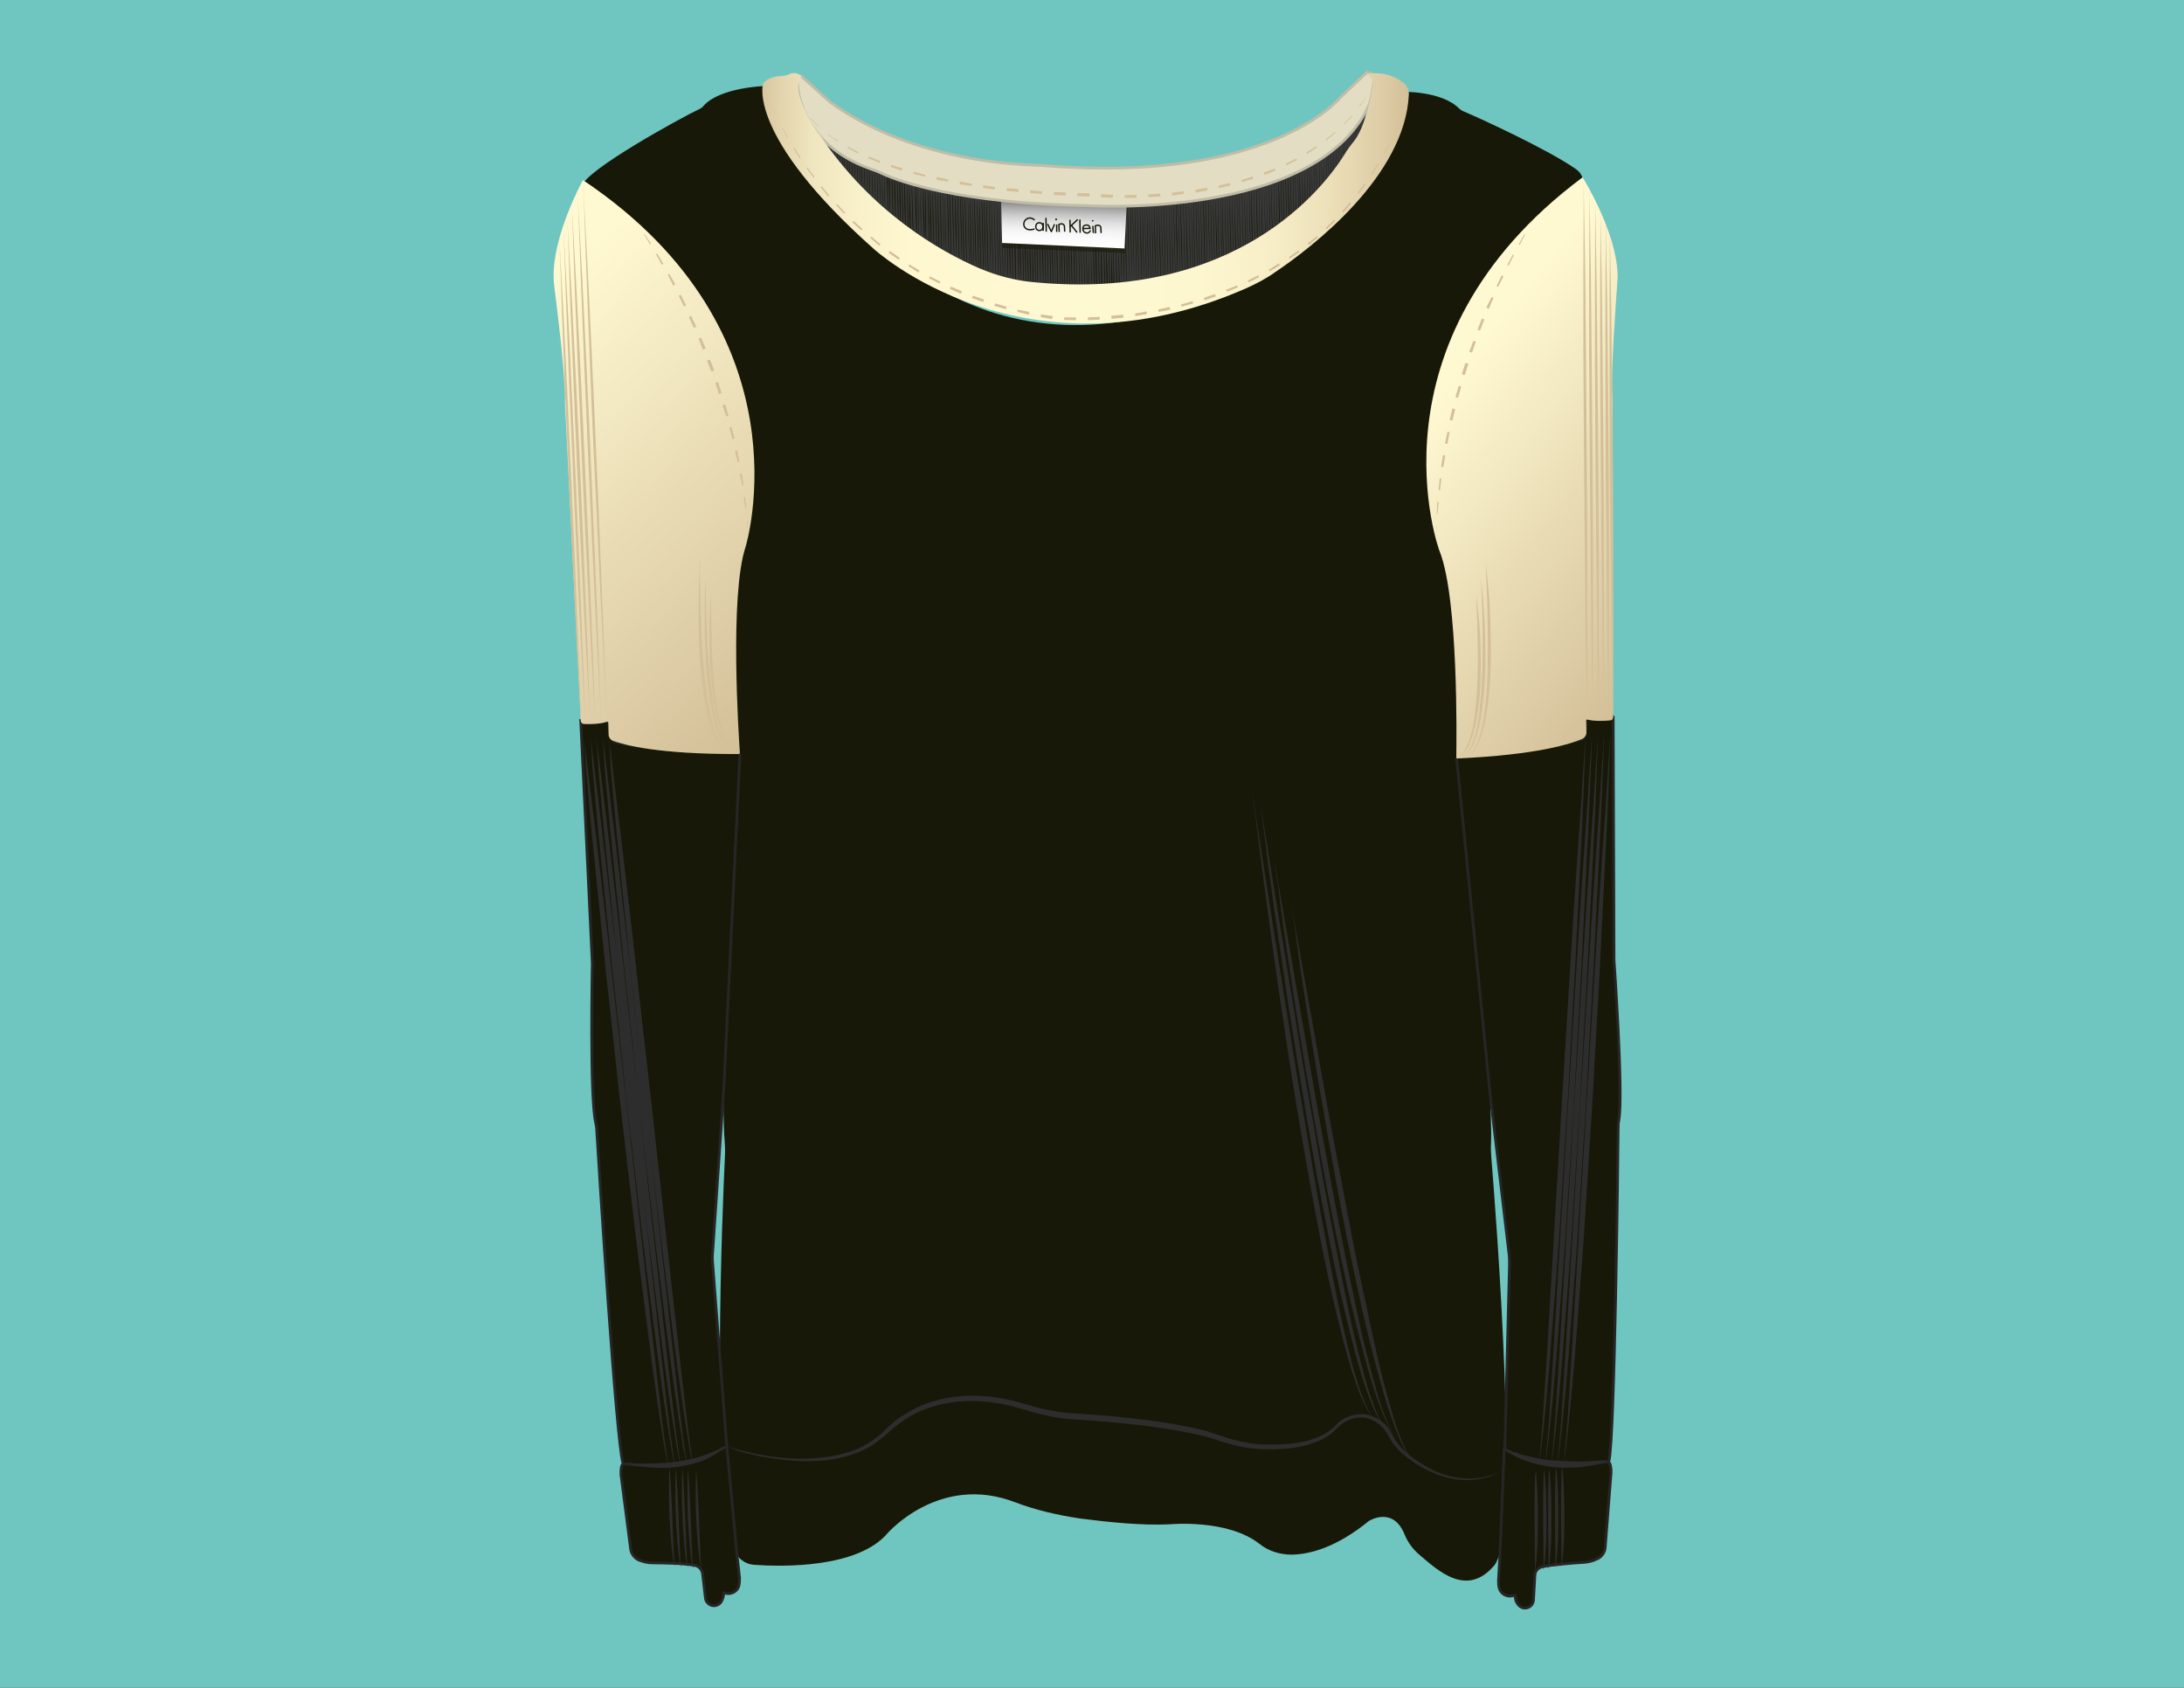 <svg xmlns="http://www.w3.org/2000/svg" viewBox="-104.9 1 792 612" enable-background="new -104.9 1 792 612"><rect x="-104.9" y="1" width="792" height="612" fill="#333333" stroke="none"/><style type="text/css">.st0{fill:#6FC6C0;} .st1{fill:#383838;} .st2{fill:#181808;} .st3{fill:#181808;stroke:#262626;stroke-miterlimit:10;} .st4{fill:url(#SVGID_1_);} .st5{opacity:0.72;} .st6{fill:#2D2D2D;} .st7{opacity:0.47;} .st8{opacity:0.3;} .st9{opacity:0.71;} .st10{fill:#D3BF98;} .st11{opacity:0.56;} .st12{opacity:0.95;} .st13{opacity:0.87;} .st14{opacity:0.65;} .st15{opacity:0.49;} .st16{opacity:0.37;} .st17{opacity:0.26;} .st18{fill:url(#SVGID_2_);} .st19{opacity:0.27;} .st20{opacity:0.12;} .st21{opacity:0.54;} .st22{fill:none;} .st23{opacity:0.55;fill:#181808;enable-background:new ;} .st24{fill:url(#SVGID_3_);} .st25{fill:none;stroke:#181808;stroke-width:0.5;stroke-miterlimit:10;} .st26{fill:#E2DDC3;stroke:#C1BCA7;stroke-miterlimit:10;} .st27{fill:url(#SVGID_4_);}</style><path class="st0" d="M-104.9 1h792v612h-792z" id="bg"/><g id="Layer_2"><path class="st1" d="M192.2 50.2s27.8 45.7 74.6 53.3c1.1.2 2.1.2 3.2.3 11.5 1.6 105.3 7 121.1-63.9 0 0-15.5 36.2-96.6 35.3 0 0-80.3-1.6-102.3-25z"/><path class="st2" d="M404.1 34.3s13.8-.3 20.1 6c.4.4 1.1.9 1.7 1.1 5.7 2.4 30.8 13.9 40.8 21 2.4 1.7 3.3 4.7 1.3 6.8-6.9 6.8-22.4 22.1-24.9 26.6 0 0-13.6 22.6-16.2 30-.4 1.4-1 2.7-1.6 4-3.8 8.7-14.9 38.8-5.5 74.6.6 2.3 1.1 4.5 1.4 6.8 1.7 10.6 5.7 39.1 4.3 59.1-.3 4.6-.3 9.2.2 13.8 2.7 26.5 10.9 111.7 10.1 131.5-.1 1.7 0 3.3.1 5 1.7 20.5 10.7 137.5 1 148.1-9.9 11.6-20.3 1.8-26.9-3.8-2.4-2-4.3-4.5-5.5-7.4-4.2-10.6-13-5-13-5-11.9 9.7-21.5 12.1-28 12.2-4.3 0-8.5-1.3-11.8-4-11.6-9-32.3-7-32.3-7-10.2.5-22.6-.8-32.6-2.1-8-1.2-16-3-23.6-5.9-27.4-10.5-46.2 11.2-46.2 11.2-10.9 12.8-38.2 12.2-48.4 11.5-3.3-.2-6.2-2.4-7.3-5.6-8.4-24.5-4.2-124.4-3.3-142.9.1-1.7 0-3.3-.1-5-2-21.8 2.9-122.8 3.6-137.9.1-1.2 0-2.3-.2-3.4-3.4-19.7-.6-51.5.6-63.3.2-2.5.6-4.9 1.2-7.4 7.5-36.1-5-65.6-9.3-73.9-.6-1.3-1.2-2.6-1.8-4-3-7.3-17.7-29.2-17.7-29.2-3.5-5.7-28.1-27.4-28.1-27.4 1.1-5.6 35.6-24.6 42.4-27.8.6-.3 1.2-.6 1.6-1.2 5.9-6.7 22-7.2 22-7.2s23.9 59.9 78 80.4c15.9 6 33.2 7.6 50.1 5.2 29.8-4.3 87.8-20.8 103.8-83.5z"/><path class="st3" d="M105.7 262.3l4.2 88s-1 48.2 1.2 57.7c.2 1 .4 1.9.4 3 .9 14.7 7 111.9 9.5 120.5.1.3.3.6.8.8 2.9.9 19.3 5.1 35.8-4.5.6-.4 1.1-1.2 1.1-1.9l-5.2-67.1c-.1-1.1-.1-2.3 0-3.3l4.1-60.3 5.8-120.1c0-.6-.4-1.1-1.1-1.1-5.4 0-29-.3-44.8-4.2 0 0-1.2-1.2-1.7-7.6-.2-.1-9.6 2.2-10.1.1z"/><linearGradient id="SVGID_1_" gradientUnits="userSpaceOnUse" x1="57.915" y1="506.479" x2="187.296" y2="362.787" gradientTransform="matrix(1 .01 .01 -1 -3.135 613.592)"><stop offset=".099" stop-color="#FFF9D2"/><stop offset="1" stop-color="#D3BF98"/></linearGradient><path class="st4" d="M106.5 66.3s-11.3 20.5-10.6 35.9c0 .9.1 1.7.2 2.6.8 6 4 32 3.9 40.8 0 1.3 0 2.7.1 4l5.6 112.7c0 .6.5 1.2 1.2 1.2 1.9.1 5.8.1 8.3-.8.2-.1.4.1.5.3 0 1 .1 2.9.1 4.3 0 1 .6 1.9 1.6 2.3 4 1.5 16.3 4.9 45.5 4.8.3 0 .5-.2.5-.5-.4-6-3.8-57.1 2.1-74.7 0-.1 23.9-77.4-59-132.9z"/><path class="st6" d="M115.9 268.3s.5 4.1 1.4 11.4c.9 7.2 2.1 17.6 3.6 29.9 1.4 12.4 3.2 26.8 4.9 42.4 1.7 15.5 3.6 32.1 5.5 48.6 3.6 33 7.3 66.2 10.1 91 1.4 12.4 2.6 22.7 3.5 29.9.5 3.6.9 6.4 1.2 8.4.2 1 .3 1.7.4 2.1.1.5.3.8.2.8 0 0-.1-.2-.3-.8-.1-.4-.3-1.2-.5-2.1-.4-1.9-1-4.7-1.5-8.4-1.2-7.2-2.7-17.5-4.3-29.8-1.6-12.3-3.5-26.8-5.4-42.3-1.8-15.5-3.8-32.1-5.7-48.6-1.8-16.5-3.5-33-5.3-48.6-1.6-15.6-3-30-4.3-42.4-1.3-12.4-2.1-22.7-2.8-30-.3-7.4-.7-11.5-.7-11.5zM113.7 268.3s.5 4.1 1.4 11.4c.9 7.2 2.1 17.6 3.6 29.9 1.4 12.4 3.2 26.8 4.9 42.4 1.7 15.5 3.6 32.1 5.5 48.6 3.6 33 7.3 66.2 10.1 91 1.4 12.4 2.6 22.7 3.5 29.9.5 3.6.9 6.4 1.2 8.4.2 1 .3 1.7.4 2.1.1.5.3.8.2.8 0 0-.1-.2-.3-.8-.1-.4-.3-1.2-.5-2.1-.4-1.9-1-4.7-1.5-8.4-1.2-7.2-2.7-17.5-4.3-29.8-1.6-12.3-3.5-26.8-5.4-42.3-1.8-15.5-3.8-32.1-5.7-48.6-1.8-16.5-3.5-33-5.3-48.6-1.6-15.6-3-30-4.3-42.4-1.3-12.4-2.1-22.7-2.8-30-.4-7.3-.7-11.5-.7-11.5zM111.4 268.4s.5 4.1 1.4 11.4c.9 7.2 2.1 17.6 3.6 29.9 1.4 12.4 3.2 26.8 4.9 42.4 1.7 15.5 3.6 32.1 5.5 48.6 3.6 33 7.3 66.2 10.1 91 1.4 12.4 2.6 22.7 3.5 29.9.5 3.6.9 6.4 1.2 8.4.2 1 .3 1.7.4 2.1.1.5.3.8.2.8 0 0-.1-.2-.3-.8-.1-.4-.3-1.2-.5-2.1-.4-1.9-1-4.7-1.5-8.4-1.2-7.2-2.7-17.5-4.3-29.8s-3.5-26.8-5.4-42.3c-1.8-15.5-3.8-32.1-5.7-48.6-1.8-16.5-3.5-33-5.3-48.6-1.6-15.6-3-30-4.3-42.4-1.3-12.4-2.1-22.7-2.8-30-.3-7.3-.7-11.5-.7-11.5zM109.3 268.4s.5 4.1 1.4 11.4c.9 7.2 2.1 17.6 3.6 29.9 1.4 12.4 3.2 26.8 4.9 42.4 1.7 15.5 3.6 32.1 5.5 48.6 3.6 33 7.3 66.2 10.1 91 1.4 12.4 2.6 22.7 3.5 29.9.5 3.6.9 6.4 1.2 8.4.2 1 .3 1.7.4 2.1.1.5.3.8.2.8 0 0-.1-.2-.3-.8-.1-.4-.3-1.2-.5-2.1-.4-1.9-1-4.7-1.5-8.4-1.2-7.2-2.7-17.5-4.3-29.8s-3.5-26.8-5.4-42.3c-1.8-15.5-3.8-32.1-5.7-48.6-1.8-16.5-3.5-33-5.3-48.6-1.6-15.6-3-30-4.3-42.4-1.3-12.4-2.1-22.7-2.8-30-.4-7.3-.7-11.5-.7-11.5zM106.9 268.5s.5 4.1 1.4 11.4c.9 7.2 2.1 17.6 3.6 29.9 1.4 12.4 3.2 26.8 4.9 42.4 1.7 15.5 3.6 32.1 5.5 48.6 3.6 33 7.3 66.2 10.1 91 1.4 12.4 2.6 22.7 3.5 29.9.5 3.6.9 6.4 1.2 8.4.2 1 .3 1.7.4 2.1.1.5.3.8.2.8 0 0-.1-.2-.3-.8-.1-.4-.3-1.2-.5-2.1-.4-1.9-1-4.7-1.5-8.4-1.2-7.2-2.7-17.5-4.3-29.8s-3.5-26.8-5.4-42.3c-1.8-15.5-3.8-32.1-5.7-48.6-1.8-16.5-3.5-33-5.3-48.6-1.6-15.6-3-30-4.3-42.4-1.3-12.4-2.1-22.7-2.8-30-.3-7.3-.7-11.5-.7-11.5z"/><path class="st3" d="M122.2 531.8c-.8-.1-1.5.1-1.7.9-.2 1-.4 2.6 0 4.6l3.3 25.4c.2 1.7 1.4 3.2 3 4h.1c1.5.6 3.2 1 4.9 1 3.4 0 11.2.1 15.2.9 1.5.2 2.7 1.5 2.9 3.1l1 8.7c.3 2.6 3.4 3.8 5.3 1.9l.3-.3c.6-.9 1-2 1-3.1v-.3l1.4.2c1.9.2 3.8-1.1 4.2-3 .1-.6.2-1.5.2-2.6 0-.3-1-8.9-1-8.9l-3.4-36.5c0-.3 0-2.6-.3-2.4-3.2 2.1-17.4 9.2-36.4 6.4z"/><path class="st6" d="M147.6 533.9s0 .5.1 1.5.2 2.4.3 4.1.2 3.6.3 5.8c.1 2.1.2 4.4.3 6.7.2 4.5.3 9 .5 12.4.1 1.7.1 3.1.2 4.1.1.5.1.9.2 1.1 0 .2.2.3.1.3 0 0-.1-.1-.2-.3-.1-.2-.2-.6-.3-1.1-.2-1-.4-2.4-.6-4.1-.2-1.7-.4-3.6-.5-5.8-.2-2.1-.3-4.4-.4-6.7-.1-2.3-.2-4.5-.2-6.7v-5.8s.1-3.1.1-4.1c.1-.9.1-1.4.1-1.4zM144.6 533.7s0 .5.1 1.5.2 2.4.3 4.1.2 3.6.3 5.8c.1 2.1.2 4.4.3 6.7.2 4.5.3 9 .5 12.4.1 1.7.1 3.1.2 4.1.1.5.1.9.2 1.1 0 .2.2.3.1.3 0 0-.1-.1-.2-.3-.1-.2-.2-.6-.3-1.1-.2-1-.4-2.4-.6-4.1-.2-1.7-.4-3.6-.5-5.8-.2-2.1-.3-4.4-.4-6.7-.1-2.3-.2-4.5-.2-6.7v-5.8s.1-3.1.1-4.1c.1-.9.1-1.4.1-1.4zM142.6 533.3s0 .5.1 1.5.2 2.4.3 4.1.2 3.6.3 5.8c.1 2.1.2 4.4.3 6.7.2 4.5.3 9 .5 12.4.1 1.7.1 3.1.2 4.1.1.5.1.9.2 1.1 0 .2.2.3.1.3 0 0-.1-.1-.2-.3-.1-.2-.2-.6-.3-1.1-.2-1-.4-2.4-.6-4.1-.2-1.7-.4-3.6-.5-5.8-.2-2.1-.3-4.4-.4-6.7-.1-2.3-.2-4.5-.2-6.7v-5.8c0-1.7.1-3.1.1-4.1.1-.7.1-1.4.1-1.4zM140.2 533.1s0 .5.1 1.5.2 2.4.3 4.1.2 3.6.3 5.8c.1 2.1.2 4.4.3 6.7.2 4.5.3 9 .5 12.4.1 1.7.1 3.1.2 4.1.1.5.1.9.2 1.1 0 .2.2.3.1.3 0 0-.1-.1-.2-.3-.1-.2-.2-.6-.3-1.1-.2-1-.4-2.4-.6-4.1s-.4-3.6-.5-5.8c-.2-2.1-.3-4.4-.4-6.7-.1-2.3-.2-4.5-.2-6.7v-5.8c0-1.7.1-3.1.1-4.1.1-.7.1-1.4.1-1.4zM137.9 532.9s0 .5.1 1.5.2 2.4.3 4.1.2 3.6.3 5.8.2 4.4.3 6.7c.2 4.5.3 9 .5 12.4.1 1.7.1 3.1.2 4.1.1.5.1.9.2 1.1 0 .2.2.3.1.3 0 0-.1-.1-.2-.3-.1-.2-.2-.6-.3-1.1-.2-1-.4-2.4-.6-4.1-.2-1.7-.4-3.6-.5-5.8-.2-2.1-.3-4.4-.4-6.7-.1-2.3-.2-4.5-.2-6.7v-5.8c0-1.7.1-3.1.1-4.1.1-.9.1-1.4.1-1.4z"/><path class="st10" d="M148.9 203.7v3.1c0 2 0 4.9.1 8.4 0 3.4.2 7.5.3 11.8.1 4.3.3 8.9.8 13.4.3 4.6.8 9.1 1.4 13.4.6 4.3 1.4 8.2 2.4 11.5 1 3.2 2.3 5.9 3.5 7.4.6.8 1.3 1.3 1.7 1.5.4.2.8.3.8.3s-.3-.1-.8-.3c-.5-.2-1.2-.6-1.9-1.4-1.4-1.5-2.9-4.1-4-7.3-1.1-3.3-2-7.2-2.7-11.5-.6-4.3-1.2-8.9-1.5-13.4-.3-4.6-.5-9.2-.5-13.5-.1-4.3 0-8.4 0-11.8.1-3.4.2-6.3.3-8.4-.1-2.1.1-3.2.1-3.2zM151 207.2v3c0 1.9 0 4.6.1 7.9 0 3.3.1 7.1.3 11.3.1 4.1.3 8.5.8 12.9.3 4.4.8 8.7 1.4 12.8.6 4.1 1.4 7.8 2.4 10.9 1 3.1 2.3 5.6 3.5 7 .6.6 1.3 1.2 1.7 1.4.4.2.8.3.8.3s-.2-.1-.8-.3c-.4-.2-1.2-.6-1.8-1.3-1.4-1.3-2.9-3.8-4-6.9-1.1-3.1-2-6.9-2.7-10.9-.6-4.1-1.2-8.5-1.5-12.9-.3-4.4-.4-8.8-.5-12.9-.1-4.1 0-7.9 0-11.3.1-3.3.2-6 .3-7.9v-3.1zM152.9 215.1v2.7s0 4.2.1 7.1c0 2.9.1 6.3.2 10 .1 3.6.3 7.5.6 11.4s.8 7.7 1.4 11.3c.6 3.5 1.4 6.9 2.5 9.5.5 1.4 1.1 2.6 1.7 3.5.6 1 1.3 1.8 1.9 2.4.6.5 1.2.9 1.6 1.1.4.2.6.2.6.2s-.2-.1-.6-.2c-.4-.2-1.1-.4-1.7-1-1.4-1.1-2.9-3.1-4-5.9-1.2-2.7-2.1-6-2.8-9.7-.6-3.6-1.2-7.5-1.5-11.4-.3-3.9-.4-7.8-.5-11.5s0-7.1.1-10c.1-2.9.2-5.4.3-7.1 0-1.4.1-2.4.1-2.4zM115.2 262.7s-.6-12.2-1.6-30.5c-.4-9.1-1-19.8-1.5-31.2-.5-11.5-1.1-23.6-1.7-35.8-.5-12.2-1.1-24.4-1.5-35.8-.4-11.5-.9-22.1-1.2-31.2-.6-18.3-1.1-30.5-1.1-30.5s.6 12.2 1.6 30.5c.4 9.1 1 19.8 1.5 31.2.5 11.5 1.1 23.6 1.6 35.8s1.1 24.4 1.5 35.8c.4 11.5.9 22.1 1.2 31.2.7 18.3 1.2 30.5 1.2 30.5zM113.1 262.7s-.6-12-1.6-29.9c-.4-9-1-19.4-1.5-30.7s-1.1-23.2-1.6-35.2-1-23.9-1.5-35.2c-.4-11.3-.9-21.7-1.2-30.7-.6-17.9-1.1-29.9-1.1-29.9s.6 12 1.6 29.9c.4 9 1 19.4 1.5 30.7s1.1 23.2 1.6 35.2 1 23.9 1.5 35.2c.4 11.3.9 21.7 1.2 30.7.7 17.9 1.1 29.9 1.1 29.9zM110.9 262.9s-.6-11.7-1.6-29.3c-.4-8.8-1-19-1.5-30-.5-10.9-1.1-22.6-1.6-34.3s-1-23.4-1.5-34.4c-.4-10.9-.9-21.2-1.2-30-.6-17.6-1-29.3-1-29.3s.6 11.7 1.6 29.3c.4 8.8 1 19 1.5 30 .5 10.9 1.1 22.6 1.6 34.3s1 23.4 1.5 34.4c.4 10.9.9 21.2 1.2 30 .7 17.4 1 29.3 1 29.3zM109.1 262.9s-.6-11.5-1.6-28.6c-.4-8.6-1-18.7-1.5-29.4s-1.1-22.2-1.6-33.7c-.5-11.5-1-23-1.4-33.7-.4-10.7-.9-20.8-1.2-29.4-.5-17.2-1-28.6-1-28.6s.6 11.5 1.6 28.6c.4 8.6 1 18.7 1.5 29.4s1.1 22.2 1.6 33.7c.5 11.5 1 23 1.4 33.7.4 10.7.9 20.8 1.2 29.4.6 17.1 1 28.6 1 28.6zM107.3 262.9s-.6-11.3-1.5-28.1c-.4-8.5-1-18.2-1.4-28.9-.5-10.5-1-21.8-1.5-33-.4-11.3-1-22.5-1.4-33-.4-10.5-.8-20.4-1.1-28.9-.5-16.8-1-28.1-1-28.1s.6 11.3 1.5 28.1c.4 8.5 1 18.2 1.4 28.9.5 10.5 1 21.8 1.5 33 .4 11.3 1 22.5 1.4 33 .4 10.5.8 20.4 1.1 28.9.7 16.8 1 28.1 1 28.1zM105.8 262.9s-.6-10.9-1.5-27.5c-.4-8.3-.9-17.9-1.4-28.2-.4-10.3-1-21.4-1.5-32.3-.4-11.1-1-22-1.4-32.3-.4-10.3-.8-20-1.1-28.2-.5-16.5-1-27.5-1-27.5s.6 10.9 1.5 27.5c.4 8.3.9 17.9 1.4 28.2.4 10.3 1 21.4 1.5 32.3.4 11.1 1 22 1.4 32.3.4 10.3.8 20 1.1 28.2.7 16.5 1 27.5 1 27.5zM166.3 194.1l-.4-4.3h.2zM165.5 185.5l-.7-4.2.5-.1.5 4.3zM164.2 177l-.8-4.2.7-.1.6 4.2zM162.6 168.6l-1-4.1.8-.3.8 4.2zM160.7 160.3l-1.1-4.2.8-.2 1.1 4.2zM158.4 152l-1.3-4.1 1-.3 1.2 4.2zM155.8 143.9l-1.3-4.1 1-.3 1.3 4zM153 135.7l-1.5-4 1.1-.3 1.5 4zM150 127.8l-1.6-4 .9-.4 1.7 3.9zM146.7 119.8l-1.8-3.8.8-.5 1.9 4zM143.1 112.1l-1.9-3.9.8-.3 1.9 3.8zM139.2 104.5l-1.9-3.9.5-.3 2.2 3.8zM135.1 97l-2.1-3.8.4-.3 2.3 3.8zM130.8 89.6l-2.2-3.7.1-.2 2.5 3.7zM126.2 82.3l-1.1-1.7 1.2 1.7z"/><path class="st3" d="M480.1 261l.3 88.1s3.4 48.1 1.8 57.7c-.2 1-.3 1.9-.3 3-.1 14.7-1.3 112.1-3.3 120.8-.1.3-.3.6-.6.8-2.8 1-19 6.1-36.1-2.7-.8-.3-1.2-1.1-1.1-1.9l1.7-67.2c0-1.1 0-2.3-.1-3.3l-7.1-60.1-11.9-119.6c-.1-.6.4-1.2 1-1.2 5.4-.3 28.9-1.7 44.6-6.5 0 0 1.2-1.3 1.4-7.6-.3-.1 9.3 1.8 9.7-.3z"/><linearGradient id="SVGID_2_" gradientUnits="userSpaceOnUse" x1="403.027" y1="480.165" x2="510.541" y2="396.166" gradientTransform="matrix(1 .01 .01 -1 -3.135 613.592)"><stop offset=".099" stop-color="#FFF9D2"/><stop offset="1" stop-color="#D3BF98"/></linearGradient><path class="st18" d="M469 65.3s12.4 19.8 12.7 35.4c0 .9 0 1.7-.1 2.6-.4 6-2.4 32.2-1.8 40.9.1 1.3.1 2.7.1 4l.2 112.8c0 .6-.4 1.2-1.1 1.2-1.9.2-5.8.4-8.3-.3-.2-.1-.4.1-.4.3 0 1 .1 2.9.1 4.3 0 1-.5 1.9-1.5 2.4-3.9 1.7-16 5.8-45.2 7.1-.3 0-.5-.2-.5-.5.1-6 .8-57.2-6-74.5-.1.1-28.2-76.1 51.8-135.7z"/><path class="st6" d="M470.1 267.6s-.1 4.2-.4 11.5c-.3 7.3-.6 17.7-1.3 30.1-.6 12.4-1.3 27-2.1 42.6-.9 15.6-1.8 32.2-2.7 48.8-1.1 16.6-2.1 33.3-3.1 48.8-1.1 15.6-2.3 30-3.2 42.5-1 12.4-2 22.7-2.8 30-.4 3.6-.8 6.4-1.1 8.4-.1 1-.3 1.7-.4 2.1-.1.5-.3.8-.2.8 0 0 .1-.2.2-.8.1-.5.2-1.2.3-2.1.2-1.9.5-4.8.8-8.4.6-7.3 1.2-17.6 2-30 1.5-24.9 3.4-58.2 5.4-91.3 1.1-16.6 2-33.3 3-48.8 1-15.6 1.9-30.1 2.8-42.6.9-12.4 1.6-22.9 2-30 .5-7.6.8-11.6.8-11.6zM472.4 267.5s-.1 4.2-.4 11.5c-.3 7.3-.6 17.7-1.3 30.1-.6 12.4-1.3 27-2.1 42.6-.9 15.6-1.8 32.2-2.7 48.8-1.1 16.6-2.1 33.3-3.1 48.8-1.1 15.6-2.3 30-3.2 42.5-1 12.4-2 22.7-2.8 30-.4 3.6-.8 6.4-1.1 8.4-.1 1-.3 1.7-.4 2.1-.1.5-.3.8-.2.8 0 0 .1-.2.2-.8.1-.5.2-1.2.3-2.1.2-1.9.5-4.8.8-8.4.6-7.3 1.2-17.6 2-30 1.5-24.9 3.4-58.2 5.4-91.3 1.1-16.6 2-33.3 3-48.8 1-15.6 1.9-30.1 2.8-42.6.9-12.4 1.6-22.9 2-30 .5-7.5.8-11.6.8-11.6zM474.6 267.4s-.1 4.2-.4 11.5-.6 17.7-1.3 30.1c-.6 12.4-1.3 27-2.1 42.6-.9 15.6-1.8 32.2-2.7 48.8-1.1 16.6-2.1 33.3-3.1 48.8-1.1 15.6-2.3 30-3.2 42.5-1 12.4-2 22.7-2.8 30-.4 3.6-.8 6.4-1.1 8.4-.1 1-.3 1.7-.4 2.1-.1.5-.3.8-.2.8 0 0 .1-.2.2-.8.1-.5.2-1.2.3-2.1.2-1.9.5-4.8.8-8.4.6-7.3 1.2-17.6 2-30 1.5-24.9 3.4-58.2 5.4-91.3 1.1-16.6 2-33.3 3-48.8 1-15.6 1.9-30.1 2.8-42.6.9-12.4 1.6-22.9 2-30 .6-7.5.8-11.6.8-11.6zM476.8 267.4s-.1 4.2-.4 11.5-.6 17.7-1.3 30.1c-.6 12.4-1.3 27-2.1 42.6-.9 15.6-1.8 32.2-2.7 48.8-1.1 16.6-2.1 33.3-3.1 48.8-1.1 15.6-2.3 30-3.2 42.5-1 12.4-2 22.7-2.8 30-.4 3.6-.8 6.4-1.1 8.4-.1 1-.3 1.7-.4 2.1-.1.5-.3.8-.2.8 0 0 .1-.2.2-.8.1-.5.2-1.2.3-2.1.2-1.9.5-4.8.8-8.4.6-7.3 1.2-17.6 2-30 1.5-24.9 3.4-58.2 5.4-91.3 1.1-16.6 2-33.3 3-48.8 1-15.6 1.9-30.1 2.8-42.6.9-12.4 1.6-22.9 2-30 .5-7.5.8-11.6.8-11.6zM479.1 267.2s-.1 4.2-.4 11.5c-.3 7.3-.6 17.7-1.3 30.1s-1.3 27-2.1 42.6c-.9 15.6-1.8 32.2-2.7 48.8-1.1 16.6-2.1 33.3-3.1 48.8-1.1 15.6-2.3 30-3.2 42.5-1 12.4-2 22.7-2.8 30-.4 3.6-.8 6.4-1.1 8.4-.1 1-.3 1.7-.4 2.1-.1.5-.3.8-.2.8 0 0 .1-.2.2-.8.1-.5.2-1.2.3-2.1.2-1.9.5-4.8.8-8.4.6-7.3 1.2-17.6 2-30 1.5-24.9 3.4-58.2 5.4-91.3 1.1-16.6 2-33.3 3-48.8 1-15.6 1.9-30.1 2.8-42.6.9-12.4 1.6-22.9 2-30 .5-7.4.8-11.6.8-11.6z"/><path class="st3" d="M477.3 531.1c.8-.1 1.5.1 1.7.9.3 1 .5 2.5.2 4.6l-2 25.5c-.1 1.7-1.2 3.3-2.8 4.1h-.1c-1.5.8-3.2 1.2-4.8 1.3-3.4.2-11.2.8-15.1 1.6-1.5.3-2.7 1.6-2.7 3.2l-.5 8.8c-.1 2.6-3.2 4-5.2 2.1l-.3-.3c-.8-.9-1.1-1.9-1.1-3.1v-.3l-1.4.2c-1.9.3-3.9-.9-4.4-2.8-.2-.6-.3-1.5-.3-2.6 0-.3.5-8.9.5-8.9l1.5-36.6c0-.3-.1-2.6.2-2.4 3.2 2 17.8 8.4 36.6 4.7z"/><path class="st6" d="M452.1 534.3s0 .5.1 1.5.2 2.4.3 4.1c.1 1.7.2 3.6.2 5.8.1 2.1.1 4.4.1 6.7s0 4.5-.1 6.7c0 2.1-.2 4.1-.3 5.8-.1 1.7-.3 3.1-.4 4.1-.1.5-.2.9-.3 1.1-.1.2-.2.3-.2.3s.1-.1.1-.3c.1-.2.1-.6.1-1.2.1-1 0-2.4 0-4.1 0-3.4-.1-7.9-.1-12.4v-6.7c0-2.1 0-4.1.1-5.8 0-1.7.1-3.1.1-4.1.3-1 .3-1.5.3-1.5zM455.2 534s0 .5.1 1.5.2 2.4.3 4.1c.1 1.7.2 3.6.2 5.8.1 2.1.1 4.4.1 6.7s0 4.5-.1 6.7c0 2.1-.2 4.1-.3 5.8-.1 1.7-.3 3.1-.4 4.1-.1.5-.2.9-.3 1.1-.1.2-.2.3-.2.3s.1-.1.1-.3c.1-.2.1-.6.1-1.2.1-1 0-2.4 0-4.1 0-3.4-.1-7.9-.1-12.4v-6.7c0-2.1 0-4.1.1-5.8 0-1.7.1-3.1.1-4.1l.3-1.5zM457 533.7s0 .5.1 1.5.2 2.4.3 4.1c.1 1.7.2 3.6.2 5.8.1 2.1.1 4.4.1 6.7s0 4.5-.1 6.7c0 2.1-.2 4.1-.3 5.8-.1 1.7-.3 3.1-.4 4.1-.1.5-.2.9-.3 1.1-.1.2-.2.3-.2.3s.1-.1.1-.3c.1-.2.1-.6.1-1.2.1-1 0-2.4 0-4.1 0-3.4-.1-7.9-.1-12.4v-6.7c0-2.1 0-4.1.1-5.8 0-1.7.1-3.1.1-4.1.3-1 .3-1.5.3-1.5zM459.5 533.2s0 .5.1 1.5.2 2.4.3 4.1c.1 1.7.2 3.6.2 5.8.1 2.1.1 4.4.1 6.7s0 4.5-.1 6.7c0 2.1-.2 4.1-.3 5.8-.1 1.7-.3 3.1-.4 4.1-.1.5-.2.9-.3 1.1-.1.2-.2.3-.2.3s.1-.1.1-.3c.1-.2.1-.6.1-1.2.1-1 0-2.4 0-4.1 0-3.4-.1-7.9-.1-12.4v-6.7s0-4.1.1-5.8c0-1.7.1-3.1.1-4.1.3-.8.3-1.5.3-1.5zM461.7 532.9s0 .5.1 1.5.2 2.4.3 4.1c.1 1.7.2 3.6.2 5.8.1 2.1.1 4.4.1 6.7s0 4.5-.1 6.7c0 2.1-.2 4.1-.3 5.8-.1 1.7-.3 3.1-.4 4.1-.1.5-.2.9-.3 1.1-.1.2-.2.3-.2.3s.1-.1.1-.3c.1-.2.1-.6.1-1.2.1-1 0-2.4 0-4.1 0-3.4-.1-7.9-.1-12.4v-6.7c0-2.1 0-4.1.1-5.8 0-1.7.1-3.1.1-4.1.3-1 .3-1.5.3-1.5z"/><path class="st10" d="M433.9 204.7s.1 1.2.3 3.1c.2 2 .5 4.8.8 8.3s.5 7.5.6 11.8c.1 4.3.2 8.9.1 13.5s-.4 9.2-.9 13.5c-.4 4.3-1.2 8.3-2.1 11.6-1 3.3-2.3 6-3.6 7.5-.6.8-1.3 1.3-1.8 1.5-.4.2-.8.3-.8.3l.8-.4c.4-.3 1.1-.8 1.7-1.6 1.3-1.6 2.4-4.3 3.2-7.5.9-3.3 1.4-7.3 1.8-11.6.4-4.3.6-8.9.6-13.4.1-4.6.1-9.2 0-13.5-.1-4.3-.1-8.4-.3-11.8-.1-3.4-.2-6.3-.3-8.4 0-1.7-.1-2.9-.1-2.9zM431.9 208.2s.1 1.1.3 3c.2 1.9.5 4.6.8 7.9.2 3.3.5 7.1.6 11.3.1 4.1.2 8.5.1 12.9s-.4 8.8-.9 12.9c-.4 4.1-1.2 7.9-2.1 11.1-1 3.2-2.3 5.7-3.6 7.1-.6.8-1.3 1.2-1.8 1.4-.4.2-.8.3-.8.3s.2-.1.8-.3c.4-.2 1.1-.8 1.6-1.5 1.3-1.4 2.4-4 3.2-7.1.9-3.1 1.4-7 1.8-11.1.4-4.1.6-8.5.8-12.8.1-4.4.1-8.8.1-12.9-.1-4.1-.1-7.9-.3-11.3-.1-3.3-.2-6-.3-7.9-.2-1.9-.3-3-.3-3zM430.4 216.3s.1 1 .3 2.7c.2 1.7.4 4.1.8 7.1.2 2.9.4 6.3.5 10 .1 3.6.1 7.6 0 11.5-.1 3.9-.4 7.8-1 11.5-.5 3.6-1.3 7-2.3 9.8-1 2.8-2.4 4.9-3.6 6-.6.5-1.3.9-1.7 1.1-.4.1-.6.2-.6.2l.6-.3c.4-.2 1-.5 1.6-1.2.6-.6 1.2-1.4 1.7-2.5s1.1-2.3 1.5-3.6c.9-2.8 1.5-6.1 1.9-9.7.4-3.6.6-7.5.8-11.4.1-3.9.2-7.7.1-11.4-.1-3.6-.1-7.1-.2-10-.1-2.9-.2-5.4-.3-7.1 0-1.7-.1-2.7-.1-2.7zM470.6 261.9l-.5-30.5c-.1-9.1-.2-19.8-.3-31.2-.1-11.5-.2-23.6-.3-35.8-.1-12.2-.1-24.4-.2-35.8v-31.2c.1-18.3.1-30.5.1-30.5l.5 30.5c.1 9.1.2 19.8.3 31.2.1 11.5.2 23.6.3 35.8s.1 24.4.2 35.8v31.2c-.1 18.3-.1 30.5-.1 30.5zM472.7 261.8s-.2-12-.5-29.9c-.1-9-.2-19.4-.3-30.7-.1-11.3-.2-23.2-.3-35.2-.1-12-.1-23.9-.2-35.2v-30.7c.1-18 .1-29.9.1-29.9s.2 12 .5 29.9c.1 9 .2 19.4.3 30.7.1 11.3.2 23.2.3 35.2.1 12 .1 23.9.2 35.2v30.7c-.1 18-.1 29.9-.1 29.9zM474.8 261.8s-.2-11.7-.5-29.3c-.1-8.8-.2-19-.3-30-.1-10.9-.2-22.7-.3-34.4-.1-11.7-.1-23.4-.2-34.4v-30c.1-17.6.1-29.3.1-29.3s.2 11.7.5 29.3c.1 8.8.2 19 .3 30 .1 10.9.2 22.7.3 34.4.1 11.7.1 23.4.2 34.4v30c0 17.6-.1 29.3-.1 29.3zM476.7 261.7s-.2-11.5-.5-28.6c-.1-8.6-.2-18.7-.3-29.4-.1-10.7-.2-22.2-.3-33.7-.1-11.5-.1-23-.2-33.7v-29.4c.1-17.2.1-28.6.1-28.6s.2 11.5.5 28.6c.1 8.6.2 18.7.3 29.4.1 10.7.2 22.2.3 33.7.1 11.5.1 23 .1 33.7v58zM478.5 261.7s-.2-11.3-.5-28.1c-.1-8.5-.2-18.3-.3-28.9-.1-10.5-.2-21.8-.3-33 0-11.3-.1-22.5-.1-33v-28.9c.1-16.8.1-28.1.1-28.1s.2 11.3.5 28.1c.1 8.5.2 18.3.3 28.9.1 10.5.2 21.8.3 33 0 11.3.1 22.5.1 33v28.9c-.1 16.8-.1 28.1-.1 28.1zM480 261.6s-.2-11.1-.5-27.5c-.1-8.3-.2-17.9-.3-28.2s-.2-21.4-.3-32.3c0-11.1-.1-22-.1-32.3v-28.2c.1-16.5.1-27.6.1-27.6s.2 11.1.5 27.5c.1 8.3.2 17.9.3 28.2.1 10.3.2 21.4.3 32.3 0 11.1.1 22 .1 32.3v28.2c-.1 16.5-.1 27.6-.1 27.6zM416 195.9v-4.3h.1zM416.1 187.3l.2-4.3.5.1-.4 4.2zM416.8 178.7l.4-4.2h.6l-.5 4.3zM417.7 170.3l.7-4.3.8.2-.7 4.2zM419.1 161.8l.9-4.2.8.1-.8 4.2zM420.8 153.3l1-4.2 1 .3-1 4.1zM422.9 145l1.2-4.1.9.3-1.2 4.1zM425.2 136.7l1.3-4.1 1.1.3-1.3 4.1zM427.9 128.5l1.5-3.9.9.3-1.4 4zM430.9 120.5l1.6-4 .9.3-1.6 4.1zM434.1 112.5l1.9-3.8.7.3-1.7 4zM437.8 104.7l1.9-3.9.6.4-1.9 3.8zM441.7 97.1l2-3.8.4.2-1.9 3.8zM445.8 89.6l2.2-3.8.2.2-2 3.8zM450.2 82.2l1.1-1.6-1 1.7z"/><path class="st6" d="M121.1 531.4s.6.1 1.7.1c1.1.1 2.6.1 4.4.2h2.9l3.2-.1s2.3-.1 3.4-.2c1.2-.1 2.4-.2 3.5-.4 1.2-.1 2.4-.3 3.5-.5l1.7-.3 1.6-.4 1.6-.4 1.5-.5c1-.3 1.9-.6 2.7-1 .9-.3 1.6-.6 2.3-.9.6-.3 1.3-.6 1.7-.9 1-.4 1.5-.8 1.5-.8s-.4.4-1.3 1.1c-.4.3-1 .8-1.5 1.2-.6.4-1.4.9-2.1 1.3-.4.2-.9.5-1.3.8l-1.4.6-1.5.6-1.6.5c-.5.2-1.1.3-1.7.5-.5.1-1.2.3-1.8.4-1.2.3-2.5.5-3.6.6-1.2.2-2.5.2-3.6.3-1.2.1-2.5 0-3.5 0-1.2 0-2.3-.1-3.3-.2s-2-.2-3-.4c-1-.1-1.7-.3-2.5-.5s-1.4-.3-1.8-.5c-1.2 0-1.7-.2-1.7-.2zM478.5 530.5s-.5.2-1.6.6c-1.1.3-2.5.8-4.3 1.2-.9.2-1.9.3-3 .5s-2.1.2-3.3.3c-1.2 0-2.4.1-3.5.1-1.2 0-2.5-.1-3.8-.2l-1.8-.2-1.8-.3c-1.2-.2-2.4-.5-3.5-.8-.5-.1-1.2-.2-1.6-.4-.5-.2-1.1-.4-1.5-.5l-1.5-.5-1.3-.6c-.9-.4-1.6-.8-2.3-1.2-.6-.4-1.2-.8-1.6-1.1-.9-.5-1.4-1-1.4-1s.6.2 1.6.5c.5.2 1.1.4 1.8.6.8.2 1.5.4 2.4.8.4.1.9.3 1.4.4.4.1 1 .2 1.5.3 1 .2 2 .5 3.2.8.5.1 1.1.2 1.7.3l1.7.2s1.2.2 1.7.2l1.8.1c1.2.1 2.4.2 3.5.2 1.2.1 2.4.1 3.4.1h3.2c1.1 0 2-.1 2.9-.1 1.8-.1 3.3-.2 4.4-.3 1 .2 1.6 0 1.6 0zM352.2 292.9s2.4 14.3 5.8 35.6c1.7 10.6 3.8 23.1 6 36.5 2.1 13.3 4.5 27.6 7.1 41.7 2.4 14.2 4.9 28.4 7.5 41.6 2.6 13.3 4.9 25.6 7.4 36.2 2.5 10.5 4.7 19.2 6.9 25.1 1.1 2.9 2.1 5.3 3 6.7l.6.9s.3.4.5.5c.3.3.5.4.5.4s-.2-.1-.5-.4c-.2-.1-.3-.3-.5-.5s-.4-.5-.8-.9c-1-1.4-2.1-3.6-3.3-6.5-2.4-5.9-5-14.5-7.6-25-2.6-10.5-5.5-22.9-8-36.1-2.7-13.3-5.3-27.5-7.7-41.6-2.4-14.3-4.7-28.4-6.8-41.8-2-13.4-3.8-25.9-5.4-36.6-1.5-10.7-2.6-19.6-3.4-26-.9-6.2-1.3-9.8-1.3-9.8zM357.1 312.3s2.3 13.3 5.8 33.3c1.7 10 3.8 21.6 5.9 34.1 2.1 12.4 4.5 25.8 7 39.1 2.4 13.3 4.9 26.5 7.4 38.9 2.6 12.3 4.9 23.9 7.4 33.8 2.5 9.8 4.6 17.9 6.9 23.4 1.1 2.8 2.1 4.8 3 6.1l.6.9c.2.2.3.4.5.5.3.2.5.3.5.3s-.2-.1-.5-.3c-.2-.1-.3-.3-.5-.5s-.4-.4-.6-.8c-1-1.3-2.1-3.3-3.3-6-2.4-5.5-5-13.5-7.6-23.3s-5.4-21.2-8-33.7c-2.6-12.3-5.3-25.6-7.7-38.9-2.4-13.3-4.6-26.6-6.8-39.1-2-12.4-3.8-24.1-5.3-34.2-1.5-10-2.6-18.3-3.3-24.2-1-6.1-1.4-9.4-1.4-9.4zM363.2 327.9s2.3 12.9 5.7 32.1c1.7 9.7 3.8 20.8 5.9 32.9 2.1 12 4.5 24.9 7 37.7 2.4 12.8 4.8 25.6 7.4 37.6s4.9 23.1 7.3 32.6c2.5 9.4 4.6 17.3 6.9 22.5 1.1 2.7 2.1 4.6 3 5.9l.6.8s.3.4.5.5c.3.2.4.3.4.3s-.2-.1-.5-.3c-.2-.1-.3-.2-.5-.4s-.4-.4-.6-.8c-1-1.2-2.1-3.1-3.3-5.8-2.4-5.3-5-13-7.6-22.4s-5.4-20.5-7.9-32.5c-2.6-11.9-5.2-24.8-7.6-37.6-2.4-12.9-4.6-25.6-6.7-37.8-2-12-3.8-23.4-5.3-33-1.5-9.7-2.6-17.7-3.3-23.4-.9-5.7-1.4-8.9-1.4-8.9zM349.1 287.8s2.3 14.4 5.6 35.8c1.7 10.7 3.6 23.3 5.8 36.7 2.1 13.4 4.4 27.8 6.9 42.1 2.4 14.3 4.7 28.6 7.3 42 2.5 13.4 4.8 25.9 7.2 36.5 2.4 10.6 4.6 19.4 6.8 25.3 1.1 3 2 5.3 3 6.7l.6.9.5.6c.3.3.5.4.5.4s-.2-.1-.5-.4c-.2-.1-.3-.3-.5-.5s-.4-.5-.8-.9c-1-1.4-2.1-3.6-3.3-6.7-2.4-5.9-4.9-14.7-7.5-25.2-2.6-10.6-5.4-23-7.8-36.4-2.6-13.4-5.1-27.7-7.5-42-2.4-14.4-4.5-28.6-6.5-42.2-2-13.4-3.6-26.1-5.1-36.8-1.5-10.8-2.5-19.8-3.3-26.1-1-6.1-1.4-9.8-1.4-9.8z"/><path class="st22" d="M161.1 526.5l3.7 41.8M166.1 527.6l3.7 40.9M168.6 528.2l3.6 40.4M171.3 528.7l3.5 40M173.9 529.2l3.6 39.5M176.8 529.5l3.4 39.1M179.4 529.9l3.5 38.7M182 530.1l3.3 38.3M163.8 527l3.3 41.2M184.6 530l3.4 38.2M189.6 530.2l3.4 37.5M192 529.9l3.3 37.3M194.7 529.8l3.2 36.9M197.2 529.5l3.5 36.5M199.9 528.8l3.2 36.4M202.4 528l3.3 36.3M204.9 527.2l3.3 36.1M187.3 530.2l3 37.8M207.8 526.3l3.1 35.5M212.4 522.6l3.1 35.7M214.7 522.5l3 33.5M217.3 518.9l2.6 35M220.4 516.6l2.5 35M223 514.8l2.5 35M225.5 513.3l2.5 34.9M227.8 511.7l2.6 35.3M210.2 524.9l2.9 35.5M230.5 510.9l2.6 35M235.3 509.3l2.5 35M237.7 508.8l2.6 34.8M240.3 507.9l2.5 35.3M243 507.6l2.5 35.4M245.6 507.5l2.6 35.4M248.3 507.5l2.6 35.5M250.8 507.8l2.6 35.5M233.1 509.9l2.2 35.1M256.5 508.4l2.1 36M258.9 508.8l2.5 36.3M261.6 509.3l2.5 36.9M264.4 510.1l2.5 37.1M267.1 510.3l2.6 37.7M269.5 511.7l2.7 37.1M271.9 511.7l2.9 37.7M254.1 508.1l2.3 35.6M274.6 512l2.9 38.1M279.6 513.5l2.9 37.5M282 514l2.9 37.5M284.6 514.2l3 37.6M287.5 514.2l2.9 38M290.2 514.1l2.9 38.4M292.9 514.9l2.8 38M295.4 515.1l2.9 38M277.4 512.7l2.5 37.9M298.3 515l2.9 38.4M303.2 515.5l2.9 38.2M305.7 515.4l2.9 38.4M308.4 516l2.8 37.9M311.1 516.3l2.8 37.6M313.8 516.6l2.8 37.3M316.4 516.8l2.8 37M319 517.3l2.8 36.4M300.9 515.5l2.6 38M321.8 518.2l2.6 35.4M326.7 518.4l2.6 35.4M329.2 519.2l2.6 34.8M331.9 519.9l2.6 34.5M334.7 520.8l2.6 34.1M337.2 522l2.7 33.4M340.2 523l2.5 33.3M342.5 523.7l2.7 33.6M324.4 518.7l2.3 35M347.9 524.8l3.2 35.7M350.4 524.8l3.3 37.5M353 525.3l3.5 38.3M355.7 525.4l3.6 38.9M358.3 525.3l3.6 39.5M361 525.1l3.6 39.7M363.5 525l3.6 39.4M345.5 523.6l2.8 35.2M366.1 524.3l3.7 39.7M371 522.6l3.6 40M373.4 522.5l3.5 39.2M375.8 521.2l3.6 39.3M379 518.6l3.1 40.4M381.6 516.3l3.1 41.2M384.1 515l3.1 40.8M386.7 514.2l2.9 39.7M368.7 523.4l3.3 40M389.4 514.1l2.9 38M394.4 515.7l2.7 35.3M397 517.8l2.6 33.9M400.1 522.2l2.3 31.8M403.1 526.4l2.4 33.5M405.9 528.7l2.6 35.1M408.5 530.5l2 35.1M411.1 532l2.1 35.9M392.1 514.8l2.5 36.5M414.2 534l1.9 36M418.9 535.8l2.3 37.1M421.4 536.4l2.2 37.4M424.1 536.8l2.2 37.4M426.7 537.1l2.2 36.9M429.4 537.1l2.2 35.9M432 536.7l2.1 34.6M434.6 536l2.1 32.7M437.5 535.2l1.4 28.5M416.3 534.9l2.1 36.6"/><path class="st6" d="M158.5 525.4s1.1.4 3.2 1c2.1.5 5.3 1.4 9.3 2.1 4.1.8 9 1.4 14.8 1.4 5.7 0 12.2-.6 18.9-3 3.2-1.2 6.4-3.1 9.3-5.5.8-.6 1.4-1.3 2.1-1.9.6-.6 1.4-1.4 2.1-2 1.5-1.3 3.1-2.6 4.9-3.6 3.5-2.3 7.4-4 11.6-5.1 4.2-1.2 8.7-1.7 13.2-1.7s9.1.5 13.6 1.6c2.3.5 4.5 1.2 6.8 1.8 2.1.6 4.4 1.3 6.7 1.7 2.3.4 4.5.9 6.9 1.1 2.3.2 4.6.3 7 .5 4.7.3 9.4.6 14.2 1.2 9.4 1 18.9 2.3 28 4.5 1.2.2 2.3.6 3.4 1 1.1.3 2.3.8 3.3 1.1 2.1.8 4.3 1.4 6.5 1.9 4.4 1.1 8.8 1.4 13.2 1.3 8.7-.2 17.5-1.6 22.9-8 3.3-2.7 7.9-3.8 11.8-2.5 1.9.6 3.6 1.6 5 3 1.4 1.3 2.4 3.1 3.2 4.6s1.8 2.9 2.9 4.1c1.1 1.2 2.4 2.3 3.6 3.2 2.5 1.9 5.2 3.5 7.7 4.8 5.2 2.5 10.2 3.3 14.3 3.1s7.3-1.2 9.2-2c1-.4 1.8-.9 2.3-1.1.5-.3.8-.4.8-.4l-.8.4c-.5.3-1.3.6-2.3 1.2-2 1-5.2 2.1-9.3 2.4-4.2.3-9.3-.4-14.7-2.9-2.7-1.2-5.4-2.7-8-4.7-1.3-1-2.6-2-3.9-3.3-1.2-1.3-2.3-2.7-3.2-4.3-.4-.9-.9-1.6-1.3-2.3-.5-.8-1.1-1.4-1.7-2-1.3-1.2-2.9-2.1-4.5-2.7-3.4-1.1-7.5-.1-10.4 2.4-.3.3-.6.6-1.1 1l-1.1 1.1c-.8.8-1.6 1.4-2.6 2-1.8 1.2-3.9 2-6 2.7-4.2 1.3-8.7 1.8-13.1 1.9-4.5.1-9.1-.2-13.6-1.3-2.3-.5-4.5-1.2-6.8-1.9-2.1-.8-4.3-1.4-6.5-1.9-9-2.1-18.3-3.3-27.8-4.3-4.7-.5-9.4-.9-14.1-1.2l-7.1-.5s-4.7-.6-7-1.2c-2.3-.5-4.6-1.1-6.8-1.8-2.1-.6-4.4-1.3-6.5-1.8-4.4-1-8.8-1.6-13.2-1.6-8.7-.1-17.2 2.1-23.9 6.3-1.7 1.1-3.3 2.3-4.7 3.4-.8.6-1.4 1.3-2.1 1.9l-2.3 1.9c-3 2.5-6.3 4.4-9.8 5.6-6.8 2.5-13.5 2.8-19.2 2.7-5.8-.2-10.8-1-14.9-1.7-4.1-.9-7.2-1.7-9.3-2.4-2-.9-3.1-1.3-3.1-1.3z"/><path class="st2" d="M204.9 54.3s0 .9.1 2.3.1 3.2.2 4.9c0 1.8.1 3.6.1 5v2.3s0-.9-.1-2.3-.1-3.2-.2-4.9c0-1.8-.1-3.6-.1-5v-2.3zM205.8 55.3s.1 1 .1 2.5c.1 1.5.1 3.4.2 5.4 0 1.9.1 3.9.1 5.4v2.5s-.1-1-.1-2.5c-.1-1.5-.1-3.4-.2-5.4 0-1.9-.1-3.9-.1-5.4-.1-1.5 0-2.5 0-2.5zM206.7 55.9s0 .9.1 2.3.1 3.2.2 4.9c0 1.8.1 3.6.1 5v2.3s0-.9-.1-2.3-.1-3.2-.2-4.9c0-1.8-.1-3.6-.1-5v-2.3zM207.5 57s.1 1 .1 2.5c.1 1.5.1 3.4.2 5.4 0 1.9.1 3.9.1 5.4v2.5s-.1-1-.1-2.5c-.1-1.5-.1-3.4-.2-5.4 0-1.9-.1-3.9-.1-5.4v-2.5zM208.4 57.4s0 .9.1 2.3.1 3.2.2 4.9c0 1.8.1 3.6.1 5v2.3s0-.9-.1-2.3-.1-3.2-.2-4.9c0-1.8-.1-3.6-.1-5v-2.3zM200.4 52.5s0 .9.1 2.3.1 3.2.2 4.9c0 1.8.1 3.6.1 5v2.3s0-.9-.1-2.3-.1-3.2-.2-4.9c0-1.8-.1-3.6-.1-5-.2-1.4 0-2.3 0-2.3zM199.5 52s0 .9.1 2.3.1 3.2.2 4.9c0 1.8.1 3.6.1 5v2.3s0-.9-.1-2.3-.1-3.2-.2-4.9c0-1.8-.1-3.6-.1-5v-2.3zM198.6 51.5s0 .9.1 2.3.1 3.2.2 4.9c0 1.8.1 3.6.1 5v2.3s0-.9-.1-2.3-.1-3.2-.2-4.9c0-1.8-.1-3.6-.1-5v-2.3zM197.5 50.8s0 .9.1 2.3.1 3.2.2 4.9c0 1.8.1 3.6.1 5v2.3s0-.9-.1-2.3-.1-3.2-.2-4.9c0-1.8-.1-3.6-.1-5v-2.3zM196.4 50s0 .9.1 2.3.1 3.2.2 4.9c0 1.8.1 3.6.1 5v2.3s0-.9-.1-2.3-.1-3.2-.2-4.9c0-1.8-.1-3.6-.1-5v-2.3zM195.5 49.1s0 .9.1 2.3.1 3.2.2 4.9c0 1.8.1 3.6.1 5v2.3s0-.9-.1-2.3-.1-3.2-.2-4.9c0-1.8-.1-3.6-.1-5v-2.3zM201.2 53.5s.1 1 .1 2.5c.1 1.5.1 3.4.2 5.4 0 1.9.1 3.9.1 5.4v2.5s-.1-1-.1-2.5c-.1-1.5-.1-3.4-.2-5.4 0-1.9-.1-3.9-.1-5.4v-2.5zM202.2 54.1s0 .9.1 2.3.1 3.2.2 4.9c0 1.8.1 3.6.1 5v2.3s0-.9-.1-2.3-.1-3.2-.2-4.9c0-1.8-.1-3.6-.1-5-.1-1.4 0-2.3 0-2.3zM203 55.1s.1 1 .1 2.5c.1 1.5.1 3.4.2 5.4 0 1.9.1 3.9.1 5.4v2.5s-.1-1-.1-2.5c-.1-1.5-.1-3.4-.2-5.4 0-1.9-.1-3.9-.1-5.4v-2.5zM203.9 55.6s0 .9.1 2.3.1 3.2.2 4.9c0 1.8.1 3.6.1 5v2.3s0-.9-.1-2.3-.1-3.2-.2-4.9c0-1.8-.1-3.6-.1-5v-2.3zM209.4 58.5s.1 1 .1 2.5c.1 1.5.1 3.4.2 5.4 0 1.9.1 3.9.1 5.4v2.5s-.1-1-.1-2.5c-.1-1.5-.1-3.4-.2-5.4 0-1.9-.1-3.9-.1-5.4v-2.5zM210.2 59s0 .9.1 2.3.1 3.2.2 4.9c0 1.8.1 3.6.1 5v2.3s0-.9-.1-2.3-.1-3.2-.2-4.9c0-1.8-.1-3.6-.1-5v-2.3zM211.2 60.1s.1 1 .1 2.5c.1 1.5.1 3.4.2 5.4 0 1.9.1 3.9.1 5.4v2.5s-.1-1-.1-2.5c-.1-1.5-.1-3.4-.2-5.4 0-1.9-.1-3.9-.1-5.4v-2.5zM212.2 61s0 .9.1 2.3.1 3.2.2 4.9c0 1.8.1 3.6.1 5v2.3s0-.9-.1-2.3-.1-3.2-.2-4.9c0-1.8-.1-3.6-.1-5v-2.3zM213.1 62.1s.1 1 .1 2.5c.1 1.5.1 3.4.2 5.4 0 1.9.1 3.9.1 5.4v2.5s-.1-1-.1-2.5c-.1-1.5-.1-3.4-.2-5.4 0-1.9-.1-3.9-.1-5.4v-2.5zM214 62.6s0 .9.1 2.3.1 3.2.2 4.9c0 1.8.1 3.6.1 5v2.3s0-.9-.1-2.3-.1-3.2-.2-4.9c0-1.8-.1-3.6-.1-5v-2.3zM214.9 63.7s.1 1 .1 2.5c.1 1.5.1 3.4.2 5.4 0 1.9.1 3.9.1 5.4v2.5s-.1-1-.1-2.5c-.1-1.5-.1-3.4-.2-5.4 0-1.9-.1-3.9-.1-5.4v-2.5zM215.7 64.1s0 .9.1 2.3.1 3.2.2 4.9c0 1.8.1 3.6.1 5v2.3s0-.9-.1-2.3-.1-3.2-.2-4.9c0-1.8-.1-3.6-.1-5v-2.3zM216.5 54.9s.1 1.6.2 4 .2 5.6.3 8.7c.1 3.2.1 6.3.2 8.8v4s-.1-1.6-.2-4-.2-5.6-.3-8.7c-.1-3.2-.1-6.3-.2-8.8v-4zM217.3 55.8s.1 1.5.2 3.6c.1 2.3.2 5.2.3 8.2 0 3 .1 5.9.1 8.2v3.6s-.1-1.5-.2-3.6c-.1-2.3-.2-5.2-.3-8.2 0-3-.1-5.9-.1-8.2v-3.6zM218.3 57.6s.1 1.6.2 4 .2 5.6.3 8.7c.1 3.2.1 6.3.2 8.8v4s-.1-1.6-.2-4-.2-5.6-.3-8.7c-.1-3.2-.1-6.3-.2-8.8v-4zM219.3 59.2s.1 1.5.2 3.6c.1 2.3.2 5.2.3 8.2 0 3 .1 5.9.1 8.2v3.6s-.1-1.5-.2-3.6c-.1-2.3-.2-5.2-.3-8.2 0-3-.1-5.9-.1-8.2v-3.6zM220.3 60.9s.1 1.6.2 4 .2 5.6.3 8.7c.1 3.2.1 6.3.2 8.8v4s-.1-1.6-.2-4-.2-5.6-.3-8.7c-.1-3.2-.1-6.3-.2-8.8v-4zM221.2 61.8s.1 1.5.2 3.6c.1 2.3.2 5.2.3 8.2 0 3 .1 5.9.1 8.2v3.6s-.1-1.5-.2-3.6c-.1-2.3-.2-5.2-.3-8.2 0-3-.1-5.9-.1-8.2v-3.6zM222.1 63.6s.1 1.6.2 4 .2 5.6.3 8.7c.1 3.2.1 6.3.2 8.8v4s-.1-1.6-.2-4-.2-5.6-.3-8.7c-.1-3.2-.1-6.3-.2-8.8v-4zM223 64.3s.1 1.5.2 3.6c.1 2.3.2 5.2.3 8.2 0 3 .1 5.9.1 8.2v3.6s-.1-1.5-.2-3.6c-.1-2.3-.2-5.2-.3-8.2 0-3-.1-5.9-.1-8.2v-3.6zM224 66.1s.1 1.6.2 4 .2 5.6.3 8.7c.1 3.2.1 6.3.2 8.8v4s-.1-1.6-.2-4-.2-5.6-.3-8.7c-.1-3.2-.1-6.3-.2-8.8v-4zM224.8 66.9s.1 1.5.2 3.6c.1 2.3.2 5.2.3 8.2 0 3 .1 5.9.1 8.2v3.6s-.1-1.5-.2-3.6c-.1-2.3-.2-5.2-.3-8.2 0-3-.1-5.9-.1-8.2v-3.6zM225.7 66.6s.1 1.6.2 4 .2 5.6.3 8.7c.1 3.2.1 6.3.2 8.8v4s-.1-1.6-.2-4-.2-5.6-.3-8.7c-.1-3.2-.1-6.3-.2-8.8.1-2.4 0-4 0-4zM227 65.6s.1 1.5.2 3.9.2 5.5.3 8.6c.1 3.1.1 6.2.1 8.6v3.9s-.1-1.5-.2-3.9-.2-5.5-.3-8.6c-.1-3.1-.1-6.2-.1-8.6v-3.9zM227.9 67.1s.1 1.4.1 3.4c.1 2 .2 4.8.2 7.5 0 2.8.1 5.5.1 7.5v3.4s-.1-1.4-.1-3.4c-.1-2-.2-4.8-.2-7.5 0-2.8-.1-5.5-.1-7.5v-3.4zM228.8 67.9s.1 1.3.1 3.2c.1 1.9.1 4.5.2 7 0 2.6.1 5.2.1 7.1v3.2s-.1-1.3-.1-3.2c-.1-1.9-.1-4.5-.2-7 0-2.6-.1-5.2-.1-7.1v-3.2zM229.8 67.5s.1 1.5.2 3.8.2 5.3.3 8.3c.1 3 .1 6 .1 8.3v3.8s-.1-1.5-.2-3.8-.2-5.3-.3-8.3c-.1-3-.1-6-.1-8.3v-3.8zM230.5 67.6s.1 1.4.2 3.5.2 5 .2 7.9c0 2.9.1 5.7.1 7.9v3.5s-.1-1.4-.2-3.5-.2-5-.2-7.9c0-2.9-.1-5.7-.1-7.9v-3.5zM231.5 68.1s.1 1.6.2 4 .2 5.6.3 8.8c.1 3.2.1 6.3.2 8.8v4s-.1-1.6-.2-4-.2-5.6-.3-8.8c-.1-3.2-.1-6.3-.2-8.8v-4zM232.3 68.1s.1 1.5.2 3.9.2 5.4.3 8.5c.1 3.1.1 6.1.1 8.5v3.9s-.1-1.5-.2-3.9-.2-5.4-.3-8.5c-.1-3.1-.1-6.1-.1-8.5v-3.9zM233.2 68.2s.1 1.7.2 4.3c.1 2.6.2 6 .3 9.5.1 3.4.1 7 .2 9.5v4.3s-.1-1.7-.2-4.3-.2-6-.3-9.5c-.1-3.4-.1-7-.2-9.5.1-2.6 0-4.3 0-4.3zM234.2 68.3s.1 1.7.2 4.3c.1 2.6.2 6 .3 9.4.1 3.4.1 6.9.2 9.4v4.3s-.1-1.7-.2-4.3-.2-6-.3-9.4c-.1-3.4-.1-6.9-.2-9.4v-4.3zM235.1 69.4s.1 1.8.2 4.6.2 6.4.3 10.1c.1 3.6.1 7.4.2 10.1v4.6s-.1-1.8-.2-4.6-.2-6.4-.3-10.1c-.1-3.6-.1-7.4-.2-10.1v-4.6zM236 69.1s.1 1.8.2 4.5.2 6.3.3 10c.1 3.6.1 7.2.2 10v4.5s-.1-1.8-.2-4.5-.2-6.3-.3-10c-.1-3.6-.1-7.2-.2-10v-4.5zM236.9 69.1s.1 2 .2 5 .2 7 .3 10.9c.1 4 .1 8 .2 10.9 0 3 .1 5 .1 5s-.1-2-.2-5-.2-7-.3-10.9c-.1-4-.1-8-.2-10.9-.1-3.1-.1-5-.1-5zM237.5 69.1s.1 1.9.2 4.8.3 6.8.4 10.6c.1 3.9.2 7.7.3 10.6.1 2.9.1 4.8.1 4.8s-.1-1.9-.2-4.8-.3-6.8-.4-10.6c-.1-3.9-.2-7.7-.3-10.6-.1-2.9-.1-4.8-.1-4.8zM238.6 66.3s.1 1.9.2 4.8.2 6.8.3 10.6c.1 3.9.1 7.7.2 10.6v4.8s-.1-1.9-.2-4.8-.2-6.8-.3-10.6c-.1-3.9-.1-7.7-.2-10.6v-4.8zM239.4 67.3s.1 1.9.2 4.8.2 6.8.3 10.5c.1 3.9.1 7.6.2 10.5v4.8s-.1-1.9-.2-4.8-.2-6.8-.3-10.5c-.1-3.9-.1-7.6-.2-10.5.1-3 0-4.8 0-4.8zM240.4 69s.1 1.6.2 4 .2 5.6.3 8.7c.1 3.2.1 6.3.2 8.8v4s-.1-1.6-.2-4-.2-5.6-.3-8.7c-.1-3.2-.1-6.3-.2-8.8v-4zM241.4 70.6s.1 1.5.2 3.6c.1 2.3.2 5.2.3 8.2 0 3 .1 5.9.1 8.2v3.6s-.1-1.5-.2-3.6c-.1-2.3-.2-5.2-.3-8.2 0-3-.1-5.9-.1-8.2v-3.6zM242.3 69s.1 1.8.2 4.5.2 6.3.3 9.9c.1 3.6.1 7.2.2 10v4.5s-.1-1.8-.2-4.5-.2-6.3-.3-9.9c-.1-3.6-.1-7.2-.2-10v-4.5zM243.3 69.6s.1 1.7.2 4.3c.1 2.6.2 5.9.3 9.3.1 3.4.1 6.8.2 9.3v4.3s-.1-1.7-.2-4.3-.2-5.9-.3-9.3c-.1-3.4-.1-6.8-.2-9.3v-4.3zM244.1 70.5s.1 1.8.2 4.7c.1 2.8.2 6.5.3 10.3.1 3.8.1 7.5.2 10.3v4.7s-.1-1.8-.2-4.7c-.1-2.8-.2-6.5-.3-10.3-.1-3.8-.1-7.5-.2-10.3v-4.7zM245 71s.1 1.8.2 4.4c.1 2.7.2 6.2.3 9.8.1 3.5.1 7.1.2 9.8v4.4s-.1-1.8-.2-4.4c-.1-2.7-.2-6.2-.3-9.8-.1-3.5-.1-7.1-.2-9.8v-4.4zM246 70.9s.1 2 .2 4.9c.1 3 .2 7 .3 10.9.1 4 .1 7.9.2 10.9 0 3 .1 5 .1 5s-.1-2-.2-4.9c-.1-3-.2-7-.3-10.9-.1-4-.1-7.9-.2-10.9s-.1-5-.1-5zM246.8 70.9s.1 1.9.2 4.8.2 6.8.3 10.6c.1 3.9.1 7.7.2 10.6v4.8s-.1-1.9-.2-4.8-.2-6.8-.3-10.6c-.1-3.9-.1-7.7-.2-10.6v-4.8zM247.7 71.3s.1 2.1.2 5.4c.1 3.2.2 7.5.3 11.7.1 4.3.2 8.6.2 11.7 0 3.2.1 5.4.1 5.4s-.1-2.1-.2-5.4c-.1-3.2-.2-7.5-.3-11.7-.1-4.3-.2-8.6-.2-11.7-.1-3.2-.1-5.4-.1-5.4zM248.4 71.3s.1 1.7.2 4.4.2 6.2.3 9.8c.1 3.5.1 7.1.2 9.8v4.4s-.1-1.7-.2-4.4-.2-6.2-.3-9.8c-.1-3.5-.1-7.1-.2-9.8v-4.4zM249.4 72.4s.1 1.8.2 4.6.2 6.4.3 10.1c.1 3.6.1 7.3.2 10.1v4.6s-.1-1.8-.2-4.6-.2-6.4-.3-10.1c-.1-3.6-.1-7.3-.2-10.1v-4.6zM250.2 72.9s.1 1.7.2 4.4.2 6.2.3 9.8c.1 3.5.1 7.1.2 9.8v4.4s-.1-1.7-.2-4.4-.2-6.2-.3-9.8c-.1-3.5-.1-7.1-.2-9.8v-4.4zM251.1 70.5s.1 1.9.2 4.9c.1 2.9.2 6.9.3 10.7.1 4 .1 7.8.2 10.7v4.9s-.1-1.9-.2-4.9c-.1-2.9-.2-6.9-.3-10.7-.1-4-.1-7.8-.2-10.7v-4.9zM251.9 70.9s.1 1.9.2 4.7c.1 2.8.2 6.7.3 10.4.1 3.8.1 7.6.2 10.4v4.7s-.1-1.9-.2-4.7c-.1-2.8-.2-6.7-.3-10.4-.1-3.8-.1-7.6-.2-10.4.1-2.8 0-4.7 0-4.7zM252.8 72s.1 1.9.2 4.9c.1 2.9.2 6.9.3 10.7.1 4 .1 7.8.2 10.7v4.9s-.1-1.9-.2-4.9c-.1-2.9-.2-6.9-.3-10.7-.1-4-.1-7.8-.2-10.7v-4.9zM253.7 69.3s.1 2.1.2 5.3c.1 3.2.2 7.4.3 11.6.1 4.2.2 8.5.2 11.6 0 3.2.1 5.3.1 5.3s-.1-2.1-.2-5.3c-.1-3.2-.2-7.4-.3-11.6-.1-4.2-.2-8.5-.2-11.6-.1-3.2-.1-5.3-.1-5.3zM254.5 70.4s.1 2.1.2 5.5c.1 3.3.2 7.6.3 12 .1 4.4.2 8.7.2 12 0 3.3.1 5.5.1 5.5s-.1-2.1-.2-5.5c-.1-3.3-.2-7.6-.3-12-.1-4.4-.2-8.7-.2-12 0-3.3-.1-5.5-.1-5.5zM255.5 71.4s.1 2.1.2 5.3c.1 3.2.2 7.4.3 11.6.1 4.2.2 8.5.2 11.6 0 3.2.1 5.3.1 5.3s-.1-2.1-.2-5.3c-.1-3.2-.2-7.4-.3-11.6-.1-4.2-.2-8.5-.2-11.6 0-3.2-.1-5.3-.1-5.3zM256.5 72.5s.1 2.1.2 5.5c.1 3.3.2 7.6.3 12 .1 4.4.2 8.7.2 12 0 3.3.1 5.5.1 5.5s-.1-2.1-.2-5.5c-.1-3.3-.2-7.6-.3-12-.1-4.4-.2-8.7-.2-12-.1-3.3-.1-5.5-.1-5.5zM257.3 73.1s.1 2.1.2 5.3c.1 3.2.2 7.4.3 11.6.1 4.2.2 8.5.2 11.6 0 3.2.1 5.3.1 5.3s-.1-2.1-.2-5.3c-.1-3.2-.2-7.4-.3-11.6-.1-4.2-.1-8.5-.2-11.6 0-3.3-.1-5.3-.1-5.3zM258.5 80.8s.1 1.4.1 3.6c.1 2.1.1 5 .2 7.9 0 2.9.1 5.8.1 7.9v3.6s-.1-1.4-.1-3.6c-.1-2.1-.1-5-.2-7.9 0-2.9-.1-5.8-.1-7.9v-3.6zM259.3 81.2s0 1.4.1 3.4.1 4.8.2 7.5c0 2.8.1 5.5.1 7.5v3.4s-.1-1.4-.1-3.4c-.1-2-.1-4.8-.2-7.5 0-2.8-.1-5.5-.1-7.5v-3.4zM260 72s.1 2 .2 5.2.2 7.2.3 11.3c.1 4.1.1 8.3.2 11.3v5.2s-.1-2-.2-5.2c-.1-3.1-.2-7.2-.3-11.3-.1-4.1-.1-8.3-.2-11.3v-5.2zM260.9 72.8s.1 1.9.2 4.8.2 6.8.3 10.7c.1 3.9.1 7.7.1 10.7v4.8s-.1-1.9-.2-4.8-.2-6.8-.3-10.7c-.1-3.9-.1-7.7-.1-10.7v-4.8zM261.8 74.7s.1 2 .2 5.2c.1 3.1.2 7.2.3 11.3.1 4.1.1 8.3.2 11.3v5.2s-.1-2-.2-5.2-.2-7.2-.3-11.3c-.1-4.1-.1-8.3-.2-11.3v-5.2zM262.9 76.3s.1 1.9.2 4.8.2 6.8.3 10.7c.1 3.9.1 7.7.1 10.7v4.8s-.1-1.9-.2-4.8-.2-6.8-.3-10.7c-.1-3.9-.1-7.7-.1-10.7v-4.8zM263.9 78s.1 1.6.2 4 .2 5.6.3 8.7c.1 3.2.1 6.3.2 8.8v4s-.1-1.6-.2-4-.2-5.6-.3-8.7c-.1-3.2-.1-6.3-.2-8.8v-4zM264.7 78.8s.1 1.6.2 3.9c.1 2.4.2 5.5.3 8.6.1 3.1.1 6.2.1 8.6v3.9s-.1-1.6-.2-3.9c-.1-2.4-.2-5.5-.3-8.6-.1-3.1-.1-6.2-.1-8.6v-3.9zM265.7 80.7s.1 1.6.2 4 .2 5.6.3 8.7c.1 3.2.1 6.3.2 8.8v4s-.1-1.6-.2-4-.2-5.6-.3-8.7c-.1-3.2-.1-6.3-.2-8.8v-4zM266.6 81.3s.1 1.5.2 3.6c.1 2.3.2 5.2.3 8.2 0 3 .1 5.9.1 8.2v3.6s-.1-1.5-.2-3.6c-.1-2.3-.2-5.2-.3-8.2 0-3-.1-5.9-.1-8.2v-3.6zM267.5 83.1s.1 1.6.2 4 .2 5.6.3 8.7c.1 3.2.1 6.3.2 8.8v4s-.1-1.6-.2-4-.2-5.6-.3-8.7c-.1-3.2-.1-6.3-.2-8.8v-4zM268.4 84s.1 1.5.2 3.6c.1 2.3.2 5.2.3 8.2 0 3 .1 5.9.1 8.2v3.6s-.1-1.5-.2-3.6c-.1-2.3-.2-5.2-.3-8.2 0-3-.1-5.9-.1-8.2v-3.6zM269.3 85.7s.1 1.6.2 4 .2 5.6.3 8.7c.1 3.2.1 6.3.2 8.8v4s-.1-1.6-.2-4-.2-5.6-.3-8.7c-.1-3.2-.1-6.3-.2-8.8v-4zM270 75.1s.1 1.9.2 4.8.2 6.8.3 10.6c.1 3.9.1 7.7.2 10.6v4.8s-.1-1.9-.2-4.8-.2-6.8-.3-10.6c-.1-3.9-.1-7.7-.2-10.6v-4.8zM270.8 75.9s.1 1.9.2 4.8.2 6.8.3 10.5c.1 3.9.1 7.6.2 10.5v4.8s-.1-1.9-.2-4.8-.2-6.8-.3-10.5c-.1-3.9-.1-7.6-.2-10.5v-4.8zM271.8 77.7s.1 1.7.2 4.3.2 6 .3 9.4c.1 3.4.1 6.9.2 9.4v4.3s-.1-1.7-.2-4.3c-.1-2.6-.2-6-.3-9.4-.1-3.4-.1-6.9-.2-9.4v-4.3zM272.9 81.3s.1 1.5.2 3.6c.1 2.3.2 5.2.3 8.2 0 3 .1 5.9.1 8.2v3.6s-.1-1.5-.2-3.6c-.1-2.3-.2-5.2-.3-8.2 0-3-.1-5.9-.1-8.2v-3.6zM273.7 77.7s.1 1.8.2 4.5.2 6.3.3 9.9c.1 3.6.1 7.2.2 10v4.5s-.1-1.8-.2-4.5-.2-6.3-.3-9.9c-.1-3.6-.1-7.2-.2-10v-4.5zM274.6 78.4s.1 1.7.2 4.3c.1 2.6.2 5.9.3 9.3s.1 6.8.2 9.3v4.3s-.1-1.7-.2-4.3c-.1-2.6-.2-5.9-.3-9.3-.1-3.4-.1-6.8-.2-9.3v-4.3zM275.6 79.3s.1 1.8.2 4.7c.1 2.8.2 6.5.3 10.3.1 3.8.1 7.5.2 10.3v4.7s-.1-1.8-.2-4.7c-.1-2.8-.2-6.5-.3-10.3-.1-3.8-.1-7.5-.2-10.3v-4.7zM276.4 79.7s.1 1.8.2 4.4c.1 2.7.2 6.2.3 9.8.1 3.5.1 7.1.2 9.8v4.4s-.1-1.8-.2-4.4c-.1-2.7-.2-6.2-.3-9.8-.1-3.5-.1-7.1-.2-9.8v-4.4zM277.3 79.7s.1 2 .2 4.9c.1 3 .2 7 .3 10.9.1 4 .1 7.9.2 10.9 0 3 .1 5 .1 5s-.1-2-.2-4.9c-.1-3-.2-7-.3-10.9-.1-4-.1-7.9-.2-10.9-.1-3.1-.1-5-.1-5zM278.1 79.7s.1 1.9.2 4.8.2 6.8.3 10.6c.1 3.9.1 7.7.2 10.6v4.8s-.1-1.9-.2-4.8-.2-6.8-.3-10.6c-.1-3.9-.1-7.7-.2-10.6v-4.8zM279.1 80.1s.1 2.1.2 5.4c.1 3.2.2 7.5.3 11.7.1 4.3.2 8.6.2 11.7 0 3.2.1 5.4.1 5.4s-.1-2.1-.2-5.4c-.1-3.2-.2-7.5-.3-11.7-.1-4.3-.2-8.6-.2-11.7-.1-3.2-.1-5.4-.1-5.4zM279.8 80.1s.1 1.7.2 4.4.2 6.2.3 9.8c.1 3.5.1 7.1.2 9.8v4.4s-.1-1.7-.2-4.4-.2-6.2-.3-9.8c-.1-3.5-.1-7.1-.2-9.8.1-2.7 0-4.4 0-4.4zM280.7 81.2s.1 1.8.2 4.6.2 6.4.3 10.1c.1 3.6.1 7.3.2 10.1v4.6s-.1-1.8-.2-4.6-.2-6.4-.3-10.1c-.1-3.6-.1-7.3-.2-10.1v-4.6zM281.6 81.6s.1 1.7.2 4.4.2 6.2.3 9.8c.1 3.5.1 7.1.2 9.8v4.4s-.1-1.7-.2-4.4-.2-6.2-.3-9.8c-.1-3.5-.1-7.1-.2-9.8.1-2.5 0-4.4 0-4.4zM282.4 79.3s.1 1.9.2 4.9c.1 2.9.2 6.9.3 10.7.1 4 .1 7.8.2 10.7v4.9s-.1-1.9-.2-4.9c-.1-2.9-.2-6.9-.3-10.7-.1-4-.1-7.8-.2-10.7.1-3 0-4.9 0-4.9zM283.3 79.7s.1 1.9.2 4.7.2 6.7.3 10.4c.1 3.8.1 7.6.2 10.4v4.7s-.1-1.9-.2-4.7-.2-6.7-.3-10.4c-.1-3.8-.1-7.6-.2-10.4v-4.7zM284.3 80.8s.1 1.9.2 4.9c.1 2.9.2 6.9.3 10.7.1 4 .1 7.8.2 10.7v4.9s-.1-1.9-.2-4.9c-.1-2.9-.2-6.9-.3-10.7-.1-4-.1-7.8-.2-10.7v-4.9zM285 78.1s.1 2.1.2 5.3c.1 3.2.2 7.4.3 11.6.1 4.2.2 8.5.2 11.6 0 3.2.1 5.3.1 5.3s-.1-2.1-.2-5.3c-.1-3.2-.2-7.4-.3-11.6-.1-4.2-.2-8.5-.2-11.6l-.1-5.3zM286 79.2s.1 2.1.2 5.5c.1 3.3.2 7.6.3 12 .1 4.4.2 8.7.2 12 0 3.3.1 5.5.1 5.5s-.1-2.1-.2-5.5c-.1-3.3-.2-7.6-.3-12-.1-4.4-.2-8.7-.2-12-.1-3.4-.1-5.5-.1-5.5zM286.9 80.1s.1 2.1.2 5.3c.1 3.2.2 7.4.3 11.6.1 4.2.2 8.5.2 11.6 0 3.2.1 5.3.1 5.3s-.1-2.1-.2-5.3c-.1-3.2-.2-7.4-.3-11.6-.1-4.2-.2-8.5-.2-11.6-.1-3.1-.1-5.3-.1-5.3zM287.9 81.2s.1 2.1.2 5.5c.1 3.3.2 7.6.3 12 .1 4.4.2 8.7.2 12 0 3.3.1 5.5.1 5.5s-.1-2.1-.2-5.5c-.1-3.3-.2-7.6-.3-12-.1-4.4-.2-8.7-.2-12-.1-3.3-.1-5.5-.1-5.5zM288.8 81.7s.1 2.1.2 5.3c.1 3.2.2 7.4.3 11.6.1 4.2.2 8.5.2 11.6 0 3.2.1 5.3.1 5.3s-.1-2.1-.2-5.3c-.1-3.2-.2-7.4-.3-11.6-.1-4.2-.2-8.5-.2-11.6-.1-3.1-.1-5.3-.1-5.3zM289.8 89.5s.1 1.4.1 3.6c.1 2.1.1 5 .2 7.9 0 2.9.1 5.8.1 7.9v3.6s-.1-1.4-.1-3.6c-.1-2.1-.1-5-.2-7.9 0-2.9-.1-5.8-.1-7.9v-3.6zM290.7 89.9s0 1.4.1 3.4.1 4.8.2 7.5c0 2.8.1 5.5.1 7.5v3.4s-.1-1.4-.1-3.4c-.1-2-.1-4.8-.2-7.5 0-2.8-.1-5.5-.1-7.5v-3.4zM291.4 80.8s.1 2 .2 5.2c.1 3.1.2 7.2.3 11.3.1 4.1.1 8.3.2 11.3v5.2s-.1-2-.2-5.2c-.1-3.1-.2-7.2-.3-11.3-.1-4.1-.1-8.3-.2-11.3v-5.2zM292.3 81.6s.1 1.9.2 4.8.2 6.8.3 10.7c.1 3.9.1 7.7.1 10.7v4.8s-.1-1.9-.2-4.8-.2-6.8-.3-10.7c-.1-3.9-.1-7.7-.1-10.7v-4.8zM293.3 83.4s.1 2 .2 5.2.2 7.2.3 11.3c.1 4.1.1 8.3.2 11.3v5.2s-.1-2-.2-5.2-.2-7.2-.3-11.3c-.1-4.1-.1-8.3-.2-11.3v-5.2zM294.3 85s.1 1.9.2 4.8.2 6.8.3 10.7c.1 3.9.1 7.7.1 10.7v4.8s-.1-1.9-.2-4.8-.2-6.8-.3-10.7c-.1-3.9-.1-7.7-.1-10.7v-4.8zM295.3 86.8s.1 1.6.2 4 .2 5.6.3 8.7c.1 3.2.1 6.3.2 8.8v4s-.1-1.6-.2-4-.2-5.6-.3-8.7c-.1-3.2-.1-6.3-.2-8.8v-4zM296.2 87.6s.1 1.6.2 3.9c.1 2.4.2 5.5.3 8.6.1 3.1.1 6.2.1 8.6v3.9s-.1-1.6-.2-3.9c-.1-2.4-.2-5.5-.3-8.6-.1-3.1-.1-6.2-.1-8.6v-3.9zM297.1 89.4s.1 1.6.2 4 .2 5.6.3 8.7c.1 3.2.1 6.3.2 8.8v4s-.1-1.6-.2-4-.2-5.6-.3-8.7c-.1-3.2-.1-6.3-.2-8.8v-4zM298 90.1s.1 1.5.2 3.6c.1 2.3.2 5.2.3 8.2 0 3 .1 5.9.1 8.2v3.6s-.1-1.5-.2-3.6c-.1-2.3-.2-5.2-.3-8.2 0-3-.1-5.9-.1-8.2v-3.6zM298.7 87.4s.1 1.8.2 4.6.2 6.5.3 10.3c.1 3.8.1 7.5.2 10.3v4.6s-.1-1.8-.2-4.6-.2-6.5-.3-10.3c-.1-3.8-.1-7.5-.2-10.3.2-2.6 0-4.6 0-4.6zM299.7 88.3s.1 1.7.2 4.4c.1 2.6.2 6.1.3 9.7.1 3.5.1 7 .2 9.7v4.4s-.1-1.7-.2-4.4c-.1-2.6-.2-6.1-.3-9.7-.1-3.5-.1-7-.2-9.7v-4.4zM300.7 90.1s.1 1.8.2 4.6.2 6.5.3 10.3c.1 3.8.1 7.5.2 10.3v4.6s-.1-1.8-.2-4.6-.2-6.5-.3-10.3c-.1-3.8-.1-7.5-.2-10.3v-4.6zM301.2 74.8s.1 1.8.2 4.5.2 6.3.3 9.9c.1 3.6.1 7.2.2 9.9v4.5s-.1-1.8-.2-4.5-.2-6.3-.3-9.9c-.1-3.6-.1-7.2-.2-9.9v-4.5zM302.1 75.6s.1 1.8.2 4.5.2 6.3.3 9.9c.1 3.6.1 7.2.2 9.9v4.5s-.1-1.8-.2-4.5-.2-6.3-.3-9.9c-.1-3.6-.1-7.2-.2-9.9v-4.5zM303 77.2s.1 1.7.2 4.4.2 6.1.3 9.7c.1 3.5.1 7.1.2 9.7v4.4s-.1-1.7-.2-4.4-.2-6.1-.3-9.7c-.1-3.5-.1-7.1-.2-9.7v-4.4zM303.9 72.3s.1 2 .2 5.2c.1 3.1.2 7.2.3 11.3.1 4.1.2 8.3.2 11.4 0 3.1.1 5.2.1 5.2s-.1-2-.2-5.2c-.1-3.1-.2-7.2-.3-11.3-.1-4.1-.2-8.3-.2-11.4 0-3.2-.1-5.2-.1-5.2zM304.9 70.8s.1 2.1.2 5.3.2 7.3.3 11.6c.1 4.2.2 8.4.2 11.6 0 3.1.1 5.3.1 5.3s-.1-2.1-.2-5.3-.2-7.3-.3-11.6c-.1-4.2-.2-8.4-.2-11.6-.1-3.3-.1-5.3-.1-5.3zM305.7 71.4s.1 2 .2 5 .2 7 .3 11.1c.1 4 .1 8 .2 11.1 0 3 .1 5 .1 5s-.1-2-.2-5-.2-7-.3-11.1c-.1-4-.1-8-.2-11.1-.1-2.9-.1-5-.1-5zM306.6 72.3s.1 2.1.2 5.4c.1 3.2.2 7.5.3 11.9.1 4.3.2 8.6.2 11.9 0 3.2.1 5.4.1 5.4s-.1-2.1-.2-5.4c-.1-3.2-.2-7.5-.3-11.9-.1-4.3-.2-8.6-.2-11.9 0-3.3-.1-5.4-.1-5.4zM307.4 72.6s.1 2 .2 5.2.2 7.2.3 11.4c.1 4.2.2 8.3.2 11.4l.1 5.2s-.1-2-.2-5.2-.2-7.2-.3-11.4c-.1-4.2-.2-8.3-.2-11.4-.1-3-.1-5.2-.1-5.2zM308.4 72.6s.1 2.3.2 5.7c.1 3.4.2 7.9.4 12.6.1 4.5.2 9.1.2 12.6l.1 5.7s-.1-2.3-.2-5.7c-.1-3.4-.2-7.9-.4-12.6-.1-4.5-.2-9.1-.2-12.6-.1-3.4-.1-5.7-.1-5.7zM309.3 72.6s.1 2.3.2 5.6.2 7.8.3 12.2c.1 4.4.2 8.9.2 12.2 0 3.3.1 5.6.1 5.6s-.1-2.3-.2-5.6-.2-7.8-.3-12.2c-.1-4.4-.2-8.9-.2-12.2-.1-3.3-.1-5.6-.1-5.6zM310.1 73.1s.1 2.4.2 6 .2 8.5.4 13.2c.1 4.8.2 9.7.3 13.2 0 3.6.1 6 .1 6s-.1-2.4-.2-6-.2-8.5-.4-13.2c-.1-4.8-.2-9.7-.3-13.2 0-3.7-.1-6-.1-6zM310.9 73.1s.1 2 .2 5.2c.1 3.1.2 7.2.3 11.4.1 4.1.2 8.3.2 11.4l.1 5.2s-.1-2-.2-5.2-.2-7.2-.3-11.4c-.1-4.1-.2-8.3-.2-11.4-.1-3.2-.1-5.2-.1-5.2zM311.8 74s.1 2.1.2 5.4c.1 3.2.2 7.4.3 11.7.1 4.3.2 8.5.2 11.7 0 3.2.1 5.4.1 5.4s-.1-2.1-.2-5.4c-.1-3.2-.2-7.4-.3-11.7-.1-4.3-.2-8.5-.2-11.7-.1-3.2-.1-5.4-.1-5.4zM312.7 74.6s.1 2 .2 5.2.2 7.2.3 11.4c.1 4.1.2 8.3.2 11.4 0 3.1.1 5.2.1 5.2s-.1-2-.2-5.2c-.1-3.1-.2-7.2-.3-11.4-.1-4.1-.2-8.3-.2-11.4-.1-3.2-.1-5.2-.1-5.2zM313.5 72.2s.1 2.3.2 5.6.2 7.8.4 12.3c.1 4.5.2 9 .2 12.3 0 3.3.1 5.6.1 5.6s-.1-2.3-.2-5.6-.2-7.8-.4-12.3c-.1-4.5-.2-9-.2-12.3-.1-3.4-.1-5.6-.1-5.6zM314.4 72.6s.1 2.1.2 5.5c.1 3.2.2 7.6.3 12 .1 4.4.2 8.7.2 12 0 3.2.1 5.5.1 5.5s-.1-2.1-.2-5.5c-.1-3.2-.2-7.6-.3-12-.1-4.4-.2-8.7-.2-12-.1-3.3-.1-5.5-.1-5.5zM315.3 73.6s.1 2.3.2 5.6.2 7.8.4 12.3c.1 4.5.2 9 .2 12.3 0 3.3.1 5.6.1 5.6s-.1-2.3-.2-5.6-.2-7.8-.4-12.3c-.1-4.5-.2-9-.2-12.3l-.1-5.6zM316.1 71.1s.1 2.4.2 6c.1 3.5.2 8.4.4 13.1.1 4.8.2 9.5.3 13.1 0 3.5.1 6 .1 6s-.1-2.4-.2-6c-.1-3.5-.2-8.4-.4-13.1-.1-4.8-.2-9.5-.3-13.1-.1-3.6-.1-6-.1-6zM317 70.3s.1 2.6.2 6.4c.1 3.9.3 9 .4 14.2.1 5.2.2 10.3.3 14.2.1 3.9.1 6.4.1 6.4s-.1-2.6-.2-6.4c-.1-3.9-.3-9-.4-14.2-.1-5.2-.2-10.3-.3-14.2-.1-3.9-.1-6.4-.1-6.4zM317.9 71.2s.1 2.5.2 6.2c.1 3.8.2 8.8.4 13.7.1 5 .2 10 .3 13.7 0 3.8.1 6.2.1 6.2s-.1-2.5-.2-6.2c-.1-3.8-.2-8.8-.4-13.7-.1-5-.2-10-.3-13.7-.1-3.7-.1-6.2-.1-6.2zM318.9 72.2s.1 2.6.2 6.4c.1 3.9.3 9 .4 14.2.1 5.2.2 10.3.3 14.2.1 3.9.1 6.4.1 6.4s-.1-2.6-.2-6.4c-.1-3.9-.3-9-.4-14.2-.1-5.2-.2-10.3-.3-14.2-.1-3.8-.1-6.4-.1-6.4zM319.8 72.7s.1 2.5.2 6.2.2 8.8.4 13.7c.1 5 .2 10 .3 13.7 0 3.8.1 6.2.1 6.2s-.1-2.5-.2-6.2-.2-8.8-.4-13.7c-.1-5-.2-10-.3-13.7-.1-3.7-.1-6.2-.1-6.2zM320.5 65.8s.1 2.8.2 6.9c.1 4.2.2 9.7.4 15.2.1 5.6.2 11.1.3 15.2 0 4.2.1 6.9.1 6.9s-.1-2.8-.2-6.9c-.1-4.2-.2-9.7-.4-15.2-.1-5.6-.2-11.1-.3-15.2-.1-4.3-.1-6.9-.1-6.9zM321.4 66.1s.1 2.7.2 6.8.2 9.4.4 14.8c.1 5.4.2 10.8.2 14.8 0 4.1.1 6.8.1 6.8s-.1-2.7-.2-6.8-.2-9.4-.4-14.8c-.1-5.4-.2-10.8-.2-14.8-.1-4.1-.1-6.8-.1-6.8zM322.2 65.9s.1 2.8.2 7.1c.1 4.2.2 9.9.4 15.5.1 5.7.2 11.3.3 15.6 0 4.2.1 7.1.1 7.1s-.1-2.8-.2-7.1c-.1-4.2-.2-9.9-.4-15.5-.1-5.7-.2-11.3-.3-15.6-.1-4.3-.1-7.1-.1-7.1zM323.1 66.7s.1 2.7.2 6.8.2 9.5.4 14.9c.1 5.5.2 10.8.2 14.9l.1 6.8s-.1-2.7-.2-6.8-.2-9.5-.4-14.9c-.1-5.5-.2-10.8-.2-14.9s-.1-6.8-.1-6.8zM324.1 68.3s.1 2.8.2 7.1c.1 4.2.2 9.9.4 15.5.1 5.7.2 11.3.3 15.6 0 4.2.1 7.1.1 7.1s-.1-2.8-.2-7.1c-.1-4.2-.2-9.9-.4-15.5-.1-5.7-.2-11.3-.3-15.6 0-4.3-.1-7.1-.1-7.1zM325.1 69.8s.1 2.7.2 6.8.2 9.5.4 14.9c.1 5.5.2 10.8.2 14.9l.1 6.8s-.1-2.7-.2-6.8-.2-9.5-.4-14.9c-.1-5.5-.2-10.8-.2-14.9-.1-4.1-.1-6.8-.1-6.8zM326.1 71.4s.1 2.4.2 6c.1 3.5.2 8.4.4 13.1.1 4.7.2 9.5.3 13.1 0 3.5.1 6 .1 6s-.1-2.4-.2-6c-.1-3.5-.2-8.4-.4-13.1-.1-4.7-.2-9.5-.3-13.1-.1-3.5-.1-6-.1-6zM327 72.3s.1 2.4.2 5.9.2 8.3.4 13c.1 4.7.2 9.4.3 13 0 3.5.1 5.9.1 5.9s-.1-2.4-.2-5.9-.2-8.3-.4-13c-.1-4.7-.2-9.4-.3-13 0-3.5-.1-5.9-.1-5.9zM327.7 66.8s.1 2.8.2 7.1.3 9.9.4 15.6c.1 5.7.2 11.4.3 15.6.1 4.3.1 7.1.1 7.1s-.1-2.8-.2-7.1-.3-9.9-.4-15.6c-.1-5.7-.2-11.4-.3-15.6 0-4.3-.1-7.1-.1-7.1zM328.6 67.5s.1 2.7.2 6.8.3 9.5.4 15 .2 10.9.3 15c.1 4.1.1 6.9.1 6.9s-.1-2.7-.2-6.8-.3-9.5-.4-15c-.1-5.5-.2-10.9-.3-15 0-4.2-.1-6.9-.1-6.9zM329.5 69.1s.1 2.8.2 7.1.3 9.9.4 15.6c.1 5.7.2 11.4.3 15.6.1 4.3.1 7.1.1 7.1s-.1-2.8-.2-7.1-.3-9.9-.4-15.6c-.1-5.7-.2-11.4-.3-15.6 0-4.3-.1-7.1-.1-7.1zM330.4 69.9s.1 2.7.2 6.8.3 9.5.4 15c.1 5.5.2 10.9.3 15 .1 4.1.1 6.9.1 6.9s-.1-2.7-.2-6.8-.3-9.5-.4-15c-.1-5.5-.2-10.9-.3-15 0-4.2-.1-6.9-.1-6.9zM331.4 71.5s.1 2.8.2 7.1.3 9.9.4 15.6c.1 5.7.2 11.4.3 15.6.1 4.3.1 7.1.1 7.1s-.1-2.8-.2-7.1-.3-9.9-.4-15.6c-.1-5.7-.2-11.4-.3-15.6 0-4.3-.1-7.1-.1-7.1zM331.4 69s.1 2 .2 5.2.2 7.2.3 11.3c.1 4.1.2 8.3.2 11.4l.1 5.2s-.1-2-.2-5.2-.2-7.2-.3-11.3c-.1-4.1-.2-8.3-.2-11.4-.1-3.2-.1-5.2-.1-5.2zM332.2 67.4s.1 2.1.2 5.3c.1 3.1.2 7.3.3 11.6.1 4.2.2 8.4.2 11.6 0 3.1.1 5.3.1 5.3s-.1-2.1-.2-5.3-.2-7.3-.3-11.6c-.1-4.2-.2-8.4-.2-11.6-.1-3.2-.1-5.3-.1-5.3zM333.1 68.1s.1 2 .2 5 .2 7 .3 11.1c.1 4 .1 8 .2 11.1 0 3 .1 5 .1 5s-.1-2-.2-5-.2-7-.3-11.1c-.1-4-.1-8-.2-11.1-.1-3.1-.1-5-.1-5zM334 68.9s.1 2.1.2 5.4.2 7.5.3 11.9c.1 4.3.2 8.6.2 11.9 0 3.2.1 5.4.1 5.4s-.1-2.1-.2-5.4c-.1-3.2-.2-7.5-.3-11.9-.1-4.3-.2-8.6-.2-11.9-.1-3.3-.1-5.4-.1-5.4zM334.9 69.3s.1 2 .2 5.2c.1 3.1.2 7.2.3 11.4.1 4.2.2 8.3.2 11.4 0 3.1.1 5.2.1 5.2s-.1-2-.2-5.2c-.1-3.1-.2-7.2-.3-11.4-.1-4.2-.2-8.3-.2-11.4-.1-3.2-.1-5.2-.1-5.2zM335.8 69.3s.1 2.3.2 5.7.2 7.9.4 12.6c.1 4.5.2 9.1.2 12.6 0 3.4.1 5.7.1 5.7s-.1-2.3-.2-5.7-.2-7.9-.4-12.6c-.1-4.5-.2-9.1-.2-12.6-.1-3.5-.1-5.7-.1-5.7zM336.6 69.3s.1 2.3.2 5.6.2 7.8.3 12.2c.1 4.4.2 8.9.2 12.2 0 3.3.1 5.6.1 5.6s-.1-2.3-.2-5.6-.2-7.8-.3-12.2c-.1-4.4-.2-8.9-.2-12.2-.1-3.5-.1-5.6-.1-5.6zM337.6 69.7s.1 2.4.2 6 .2 8.5.4 13.2c.1 4.8.2 9.7.3 13.2 0 3.6.1 6 .1 6s-.1-2.4-.2-6-.2-8.5-.4-13.2c-.1-4.8-.2-9.7-.3-13.2-.1-3.6-.1-6-.1-6zM338.2 69.7s.1 2 .2 5.2.2 7.2.3 11.4c.1 4.1.2 8.3.2 11.4l.1 5.2s-.1-2-.2-5.2-.2-7.2-.3-11.4c-.1-4.1-.2-8.3-.2-11.4 0-3.1-.1-5.2-.1-5.2zM339.2 70.7s.1 2.1.2 5.4.2 7.4.3 11.7c.1 4.3.2 8.5.2 11.7 0 3.2.1 5.4.1 5.4s-.1-2.1-.2-5.4c-.1-3.2-.2-7.4-.3-11.7-.1-4.3-.2-8.5-.2-11.7-.1-3.3-.1-5.4-.1-5.4zM340.1 71.1s.1 2 .2 5.2c.1 3.1.2 7.2.3 11.4.1 4.1.2 8.3.2 11.4 0 3.1.1 5.2.1 5.2s-.1-2-.2-5.2c-.1-3.1-.2-7.2-.3-11.4-.1-4.1-.2-8.3-.2-11.4-.1-3-.1-5.2-.1-5.2zM340.9 68.9s.1 2.3.2 5.6.2 7.8.4 12.3c.1 4.5.2 9 .2 12.3 0 3.3.1 5.6.1 5.6s-.1-2.3-.2-5.6-.2-7.8-.4-12.3c-.1-4.5-.2-9-.2-12.3-.1-3.4-.1-5.6-.1-5.6zM341.8 69.3s.1 2.1.2 5.5c.1 3.2.2 7.6.3 12 .1 4.4.2 8.7.2 12 0 3.2.1 5.5.1 5.5s-.1-2.1-.2-5.5c-.1-3.2-.2-7.6-.3-12-.1-4.4-.2-8.7-.2-12-.1-3.4-.1-5.5-.1-5.5zM342.7 70.3s.1 2.3.2 5.6.2 7.8.4 12.3c.1 4.5.2 9 .2 12.3 0 3.3.1 5.6.1 5.6s-.1-2.3-.2-5.6-.2-7.8-.4-12.3c-.1-4.5-.2-9-.2-12.3-.1-3.4-.1-5.6-.1-5.6zM343.5 67.8s.1 2.4.2 6c.1 3.5.2 8.4.4 13.1.1 4.8.2 9.5.3 13.1 0 3.5.1 6 .1 6s-.1-2.4-.2-6c-.1-3.5-.2-8.4-.4-13.1-.1-4.8-.2-9.5-.3-13.1-.1-3.6-.1-6-.1-6zM344.3 66.9s.1 2.6.2 6.4c.1 3.9.3 9 .4 14.2s.2 10.3.3 14.2c.1 3.9.1 6.4.1 6.4s-.1-2.6-.2-6.4c-.1-3.9-.3-9-.4-14.2-.1-5.2-.2-10.3-.3-14.2 0-3.8-.1-6.4-.1-6.4zM345.4 67.8s.1 2.5.2 6.2c.1 3.8.2 8.8.4 13.7.1 5 .2 10 .3 13.7 0 3.8.1 6.2.1 6.2s-.1-2.5-.2-6.2c-.1-3.8-.2-8.8-.4-13.7-.1-5-.2-10-.3-13.7-.1-3.6-.1-6.2-.1-6.2zM346.3 68.9s.1 2.6.2 6.4.3 9 .4 14.2c.1 5.2.2 10.3.3 14.2.1 3.9.1 6.4.1 6.4s-.1-2.6-.2-6.4c-.1-3.9-.3-9-.4-14.2-.1-5.2-.2-10.3-.3-14.2 0-3.9-.1-6.4-.1-6.4zM347.1 69.3s.1 2.5.2 6.2.2 8.8.4 13.7c.1 5 .2 10 .3 13.7 0 3.8.1 6.2.1 6.2s-.1-2.5-.2-6.2c-.1-3.8-.2-8.8-.4-13.7-.1-5-.2-10-.3-13.7 0-3.6-.1-6.2-.1-6.2zM347.9 62.3s.1 2.8.2 6.9c.1 4.2.2 9.7.4 15.2.1 5.6.2 11.1.3 15.2 0 4.2.1 6.9.1 6.9s-.1-2.8-.2-6.9c-.1-4.2-.2-9.7-.4-15.2-.1-5.6-.2-11.1-.3-15.2 0-4.1-.1-6.9-.1-6.9zM348.7 62.8s.1 2.7.2 6.8.2 9.4.4 14.8c.1 5.4.2 10.8.2 14.8 0 4.1.1 6.8.1 6.8s-.1-2.7-.2-6.8-.2-9.4-.4-14.8c-.1-5.4-.2-10.8-.2-14.8-.1-4.2-.1-6.8-.1-6.8zM349.6 62.5s.1 2.8.2 7.1c.1 4.2.2 9.9.4 15.5.1 5.7.2 11.3.3 15.6 0 4.2.1 7.1.1 7.1s-.1-2.8-.2-7.1c-.1-4.2-.2-9.9-.4-15.5-.1-5.7-.2-11.3-.3-15.6 0-4.3-.1-7.1-.1-7.1zM350.6 63.3s.1 2.7.2 6.8.2 9.5.4 14.9c.1 5.5.2 10.8.2 14.9l.1 6.8s-.1-2.7-.2-6.8-.2-9.5-.4-14.9c-.1-5.5-.2-10.8-.2-14.9-.1-4-.1-6.8-.1-6.8zM351.5 65s.1 2.8.2 7.1c.1 4.2.2 9.9.4 15.5.1 5.7.2 11.3.3 15.6 0 4.2.1 7.1.1 7.1s-.1-2.8-.2-7.1c-.1-4.2-.2-9.9-.4-15.5-.1-5.7-.2-11.3-.3-15.6-.1-4.3-.1-7.1-.1-7.1zM352.5 66.5s.1 2.7.2 6.8.2 9.5.4 14.9c.1 5.5.2 10.8.2 14.9s.1 6.8.1 6.8-.1-2.7-.2-6.8-.2-9.5-.4-14.9c-.1-5.5-.2-10.8-.2-14.9s-.1-6.8-.1-6.8zM353.5 68.1s.1 2.4.2 6c.1 3.5.2 8.4.4 13.1.1 4.7.2 9.5.3 13.1 0 3.5.1 6 .1 6s-.1-2.4-.2-6c-.1-3.5-.2-8.4-.4-13.1-.1-4.7-.2-9.5-.3-13.1 0-3.6-.1-6-.1-6zM354.3 66.4s.1 2.5.2 6.3.2 8.8.4 13.8c.1 5 .2 10.1.3 13.8 0 3.8.1 6.3.1 6.3s-.1-2.5-.2-6.3-.2-8.8-.4-13.8c-.1-5-.2-10.1-.3-13.8-.1-3.7-.1-6.3-.1-6.3zM355.2 63.4s.1 2.8.2 7.1.3 9.9.4 15.6c.1 5.7.2 11.4.3 15.6.1 4.3.1 7.1.1 7.1s-.1-2.8-.2-7.1-.3-9.9-.4-15.6c-.1-5.7-.2-11.4-.3-15.6-.1-4.2-.1-7.1-.1-7.1zM356 64s.1 2.7.2 6.8.3 9.5.4 15c.1 5.5.2 10.9.3 15 .1 4.1.1 6.9.1 6.9s-.1-2.7-.2-6.8-.3-9.5-.4-15c-.1-5.5-.2-10.9-.3-15-.1-4.1-.1-6.9-.1-6.9zM357 65.8s.1 2.8.2 7.1.3 9.9.4 15.6c.1 5.7.2 11.4.3 15.6.1 4.3.1 7.1.1 7.1s-.1-2.8-.2-7.1-.3-9.9-.4-15.6c-.1-5.7-.2-11.4-.3-15.6-.1-4.4-.1-7.1-.1-7.1zM357.9 66.5s.1 2.7.2 6.8.3 9.5.4 15c.1 5.5.2 10.9.3 15 .1 4.1.1 6.9.1 6.9s-.1-2.7-.2-6.8-.3-9.5-.4-15-.2-10.9-.3-15c-.1-4.1-.1-6.9-.1-6.9zM358.7 64s.1 3.1.3 7.7c.1 4.6.3 10.8.5 17.1.1 6.2.3 12.3.3 17.1.1 4.6.1 7.7.1 7.7s-.1-3.1-.3-7.7c-.1-4.6-.3-10.8-.5-17.1-.1-6.2-.3-12.3-.3-17.1-.1-4.6-.1-7.7-.1-7.7zM359.4 57.9s.1 2.1.2 5.5c.1 3.2.2 7.6.3 11.9.1 4.3.2 8.7.2 11.9 0 3.2.1 5.5.1 5.5s-.1-2.1-.2-5.5c-.1-3.2-.2-7.6-.3-11.9-.1-4.3-.2-8.7-.2-11.9-.1-3.2-.1-5.5-.1-5.5zM360.2 56.3s.1 2.3.2 5.6.2 7.7.3 12.1c.1 4.4.2 8.9.2 12.2 0 3.3.1 5.6.1 5.6s-.1-2.3-.2-5.6-.2-7.7-.3-12.1c-.1-4.4-.2-8.9-.2-12.2-.1-3.3-.1-5.6-.1-5.6zM361.1 57.1s.1 2.1.2 5.3c.1 3.2.2 7.4.3 11.6.1 4.2.2 8.5.2 11.6 0 3.2.1 5.3.1 5.3s-.1-2.1-.2-5.3c-.1-3.2-.2-7.4-.3-11.6-.1-4.2-.2-8.5-.2-11.6-.1-3.2-.1-5.3-.1-5.3zM362 57.9s.1 2.3.2 5.7c.1 3.4.2 7.9.4 12.6.1 4.5.2 9.1.2 12.6 0 3.4.1 5.7.1 5.7s-.1-2.3-.2-5.7-.2-7.9-.4-12.6c-.1-4.5-.2-9.1-.2-12.6-.1-3.4-.1-5.7-.1-5.7zM362.9 58.4s.1 2.1.2 5.5.2 7.6.3 12c.1 4.4.2 8.7.2 12 .1 3.2.1 5.4.1 5.4s-.1-2.1-.2-5.5c-.1-3.3-.2-7.6-.3-12-.1-4.4-.2-8.7-.2-12-.1-3.3-.1-5.4-.1-5.4zM363.8 58.4s.1 2.4.2 6 .2 8.4.4 13.2c.1 4.8.2 9.7.3 13.2 0 3.6.1 6 .1 6s-.1-2.4-.2-6-.2-8.4-.4-13.2c-.1-4.8-.2-9.7-.3-13.2-.1-3.7-.1-6-.1-6zM364.6 58.2s.1 2.4.2 5.9c.1 3.5.2 8.3.4 12.9.1 4.7.2 9.4.3 12.9 0 3.5.1 5.9.1 5.9s-.1-2.4-.2-5.9-.2-8.3-.4-12.9c-.1-4.7-.2-9.4-.3-12.9-.1-3.5-.1-5.9-.1-5.9zM365.6 58.8s.1 2.6.2 6.3c.1 3.9.2 8.9.4 13.9.1 5 .2 10.2.3 13.9.1 3.9.1 6.3.1 6.3s-.1-2.6-.2-6.3c-.1-3.9-.2-8.9-.4-13.9-.1-5-.2-10.2-.3-13.9-.1-3.9-.1-6.3-.1-6.3zM366.2 58.8s.1 2.1.2 5.5c.1 3.2.2 7.6.4 12 .1 4.4.2 8.7.2 12 0 3.2.1 5.5.1 5.5s-.1-2.1-.2-5.5c-.1-3.2-.2-7.6-.4-12-.1-4.4-.2-8.7-.2-12 0-3.4-.1-5.5-.1-5.5zM367.2 59.7s.1 2.3.2 5.6.2 7.8.4 12.3c.1 4.5.2 9 .2 12.3 0 3.3.1 5.6.1 5.6s-.1-2.3-.2-5.6-.2-7.8-.4-12.3c-.1-4.5-.2-9-.2-12.3-.1-3.3-.1-5.6-.1-5.6zM368.1 60.3s.1 2.1.2 5.5c.1 3.2.2 7.6.4 12 .1 4.4.2 8.7.2 12 0 3.2.1 5.5.1 5.5s-.1-2.1-.2-5.5c-.1-3.2-.2-7.6-.4-12-.1-4.4-.2-8.7-.2-12 0-3.3-.1-5.5-.1-5.5zM368.9 57.9s.1 2.4.2 5.9.2 8.3.4 13c.1 4.7.2 9.4.3 13 0 3.5.1 5.9.1 5.9s-.1-2.4-.2-5.9-.2-8.3-.4-13c-.1-4.7-.2-9.4-.3-13 0-3.5-.1-5.9-.1-5.9zM369.8 58.4s.1 2.3.2 5.8c.1 3.4.2 8 .4 12.7.1 4.6.2 9.2.2 12.7l.1 5.8s-.1-2.3-.2-5.8c-.1-3.4-.2-8-.4-12.7-.1-4.6-.2-9.2-.2-12.7-.1-3.6-.1-5.8-.1-5.8zM370.7 59.4s.1 2.4.2 5.9c.1 3.5.2 8.3.4 13 .1 4.7.2 9.4.3 13 0 3.5.1 5.9.1 5.9s-.1-2.4-.2-5.9-.2-8.3-.4-13c-.1-4.7-.2-9.4-.3-13-.1-3.5-.1-5.9-.1-5.9zM371.5 56.7s.1 2.5.2 6.3.2 8.8.4 13.8c.1 5 .2 10.1.3 13.8 0 3.8.1 6.3.1 6.3s-.1-2.5-.2-6.3-.2-8.8-.4-13.8c-.1-5-.2-10.1-.3-13.8 0-3.8-.1-6.3-.1-6.3zM372.3 55.8s.1 2.7.2 6.8.3 9.4.4 14.9c.1 5.5.2 10.8.3 14.9.1 4.1.1 6.8.1 6.8s-.1-2.7-.2-6.8-.3-9.4-.4-14.9c-.1-5.5-.2-10.8-.3-14.9.1-4-.1-6.8-.1-6.8zM373.4 56.7s.1 2.7.2 6.7.3 9.2.4 14.6c.1 5.3.2 10.6.3 14.6.1 4 .1 6.7.1 6.7s-.1-2.7-.2-6.7-.3-9.2-.4-14.6c-.1-5.3-.2-10.6-.3-14.6-.1-4-.1-6.7-.1-6.7zM374.3 57.8s.1 2.7.2 6.8.3 9.4.4 14.9.2 10.8.3 14.9c.1 4.1.1 6.8.1 6.8s-.1-2.7-.2-6.8-.3-9.4-.4-14.9-.2-10.8-.3-14.9c0-4-.1-6.8-.1-6.8zM375.1 56.7s.1 2.8.2 6.9c.1 4.1.3 9.7.4 15.1.1 5.5.2 10.9.3 15.1.1 4.1.1 6.9.1 6.9s-.1-2.8-.2-6.9-.3-9.7-.4-15.1c-.1-5.5-.2-10.9-.3-15.1 0-4.1-.1-6.9-.1-6.9zM375.9 51.1s.1 2.9.2 7.3.2 10.2.4 16.1c.1 5.8.2 11.7.3 16.1 0 4.4.1 7.3.1 7.3s-.1-2.9-.2-7.3-.2-10.2-.4-16.1c-.1-5.8-.2-11.7-.3-16.1 0-4.4-.1-7.3-.1-7.3zM376.7 51.5s.1 2.9.2 7.1c.1 4.3.2 10 .4 15.7.1 5.7.2 11.4.3 15.7 0 4.3.1 7.1.1 7.1s-.1-2.9-.2-7.1c-.1-4.3-.2-10-.4-15.7-.1-5.7-.2-11.4-.3-15.7-.1-4.3-.1-7.1-.1-7.1zM377.6 51.2s.1 3 .2 7.4c.1 4.5.3 10.4.4 16.3s.2 11.9.3 16.3c.1 4.5.1 7.4.1 7.4s-.1-3-.2-7.4c-.1-4.5-.3-10.4-.4-16.3s-.2-11.9-.3-16.3c0-4.4-.1-7.4-.1-7.4zM378.6 52s.1 2.9.2 7.2.2 10 .4 15.8c.1 5.7.2 11.5.3 15.8 0 4.3.1 7.2.1 7.2s-.1-2.9-.2-7.2-.2-10-.4-15.8c-.1-5.7-.2-11.5-.3-15.8-.1-4.3-.1-7.2-.1-7.2zM379.5 53.7s.1 3 .2 7.4c.1 4.5.3 10.4.4 16.3.1 5.9.2 11.9.3 16.3.1 4.5.1 7.4.1 7.4s-.1-3-.2-7.4c-.1-4.5-.3-10.4-.4-16.3s-.2-11.9-.3-16.3c-.1-4.4-.1-7.4-.1-7.4zM380.5 52.2s.1 3.1.2 7.6c.1 4.6.3 10.7.4 16.8.1 6.1.2 12.2.3 16.8.1 4.6.1 7.6.1 7.6s-.1-3.1-.2-7.6c-.1-4.6-.3-10.7-.4-16.8s-.2-12.2-.3-16.8c-.1-4.6-.1-7.6-.1-7.6zM381.4 51.4s.1 2.9.2 7.2.3 10.1.4 15.8c.1 5.8.2 11.5.3 15.8.1 4.3.1 7.2.1 7.2s-.1-2.9-.2-7.2c-.1-4.3-.3-10.1-.4-15.8-.1-5.8-.2-11.5-.3-15.8 0-4.4-.1-7.2-.1-7.2zM382.4 58s.1 2.5.2 6.2c.1 3.8.2 8.7.4 13.6.1 4.9.2 10 .3 13.6 0 3.8.1 6.2.1 6.2s-.1-2.5-.2-6.2-.2-8.7-.4-13.6c-.1-4.9-.2-10-.3-13.6-.1-3.7-.1-6.2-.1-6.2zM382.4 50.1s.1 3.1.3 7.8c.1 4.7.3 10.9.5 17.3.1 6.3.3 12.6.4 17.3l.1 7.8s-.1-3.1-.3-7.8c-.1-4.7-.3-10.9-.5-17.3-.1-6.3-.3-12.6-.4-17.3 0-4.7-.1-7.8-.1-7.8zM383.3 49.8s.1 3.1.3 7.7c.2 4.6.4 10.7.8 16.8.2 6.1.4 12.3.5 16.8.1 4.6.2 7.7.2 7.7s-.1-3.1-.3-7.7c-.2-4.6-.4-10.7-.8-16.8-.2-6.1-.4-12.3-.5-16.8-.1-4.7-.2-7.7-.2-7.7zM384.1 48.9s.1 3.1.3 7.7c.2 4.6.4 10.7.8 16.8.2 6.1.4 12.3.5 16.8.1 4.6.2 7.7.2 7.7s-.1-3.1-.3-7.7c-.2-4.6-.4-10.7-.8-16.8-.2-6.1-.4-12.3-.5-16.8 0-4.6-.2-7.7-.2-7.7zM385 48.3s.1 3.1.3 7.7c.2 4.6.4 10.7.8 16.8.2 6.1.4 12.3.5 16.8.1 4.6.2 7.7.2 7.7s-.1-3.1-.3-7.7c-.2-4.6-.4-10.7-.8-16.8-.2-6.1-.4-12.3-.5-16.8-.1-4.7-.2-7.7-.2-7.7zM386 47.5s.1 3.1.3 7.7c.2 4.6.4 10.7.8 16.8.2 6.1.4 12.3.5 16.8.1 4.6.2 7.7.2 7.7s-.1-3.1-.3-7.7-.4-10.7-.8-16.8c-.2-6.1-.4-12.3-.5-16.8-.2-4.7-.2-7.7-.2-7.7zM386.7 44.7s.1 3.1.3 7.7.4 10.7.8 16.8c.2 6.1.4 12.3.5 16.8.1 4.6.2 7.7.2 7.7s-.1-3.1-.3-7.7c-.2-4.6-.4-10.7-.8-16.8-.2-6.1-.4-12.3-.5-16.8-.2-4.6-.2-7.7-.2-7.7zM387.6 44s.1 3.1.3 7.7c.2 4.6.4 10.7.8 16.8.2 6.1.4 12.3.5 16.8.1 4.6.2 7.7.2 7.7s-.1-3.1-.3-7.7c-.2-4.6-.4-10.7-.8-16.8-.2-6.1-.4-12.3-.5-16.8-.1-4.6-.2-7.7-.2-7.7zM388.4 43.3s.1 3.1.3 7.7c.2 4.6.4 10.7.8 16.8.2 6.1.4 12.3.5 16.8.1 4.6.2 7.7.2 7.7s-.1-3.1-.3-7.7c-.2-4.6-.4-10.7-.8-16.8-.2-6.1-.4-12.3-.5-16.8-.1-4.7-.2-7.7-.2-7.7zM389.2 39.7s.1 3.1.3 7.7.4 10.7.8 16.8c.2 6.1.4 12.3.5 16.8.1 4.6.2 7.7.2 7.7s-.1-3.1-.3-7.7c-.2-4.6-.4-10.7-.8-16.8-.2-6.1-.4-12.3-.5-16.8-.1-4.7-.2-7.7-.2-7.7zM389.8 39.1s.1 3.1.3 7.7c.2 4.6.4 10.7.8 16.8.2 6.1.4 12.3.5 16.8.1 4.6.2 7.7.2 7.7s-.1-3.1-.3-7.7c-.2-4.6-.4-10.7-.8-16.8-.2-6.1-.4-12.3-.5-16.8-.1-4.6-.2-7.7-.2-7.7zM385 54.6s.1 3 .2 7.5.3 10.4.4 16.4c.1 6 .2 11.9.3 16.4.1 4.5.1 7.5.1 7.5s-.1-3-.2-7.5-.3-10.4-.4-16.4c-.1-6-.2-11.9-.3-16.4-.1-4.5-.1-7.5-.1-7.5zM385.9 55.5s.1 2.9.2 7.2.3 10.1.4 15.8c.1 5.8.2 11.5.3 15.8.1 4.3.1 7.2.1 7.2s-.1-2.9-.2-7.2c-.1-4.3-.3-10.1-.4-15.8-.1-5.8-.2-11.5-.3-15.8-.1-4.3-.1-7.2-.1-7.2zM386.8 57.2s.1 3 .2 7.5.3 10.4.4 16.4c.1 6 .2 11.9.3 16.4.1 4.5.1 7.5.1 7.5s-.1-3-.2-7.5-.3-10.4-.4-16.4-.2-11.9-.3-16.4c-.1-4.5-.1-7.5-.1-7.5z"/><path class="st23" d="M303 92.8l-44.4-1.9-.4-16.7 45.6 2.6z"/><linearGradient id="SVGID_3_" gradientUnits="userSpaceOnUse" x1="285.459" y1="524.201" x2="286.368" y2="541.56" gradientTransform="matrix(1 -.026 -.026 -1 8.473 621.821)"><stop offset="0" stop-color="#fff"/><stop offset=".183" stop-color="#FBFBFB"/><stop offset=".346" stop-color="#F1F1F1"/><stop offset=".501" stop-color="#DFDFDF"/><stop offset=".65" stop-color="#C5C5C5"/><stop offset=".796" stop-color="#A4A4A4"/><stop offset=".938" stop-color="#7C7C7C"/><stop offset="1" stop-color="#696969"/></linearGradient><path class="st24" d="M302.9 91.1l-44.4-2-.4-16.6 45.6 2.6z"/><path class="st25" d="M270.3 80.8s-1.4-1.4-2.9-.4c-1.3.8-1.4 2.7-.2 3.5.6.4 1.6.6 3.1.1M273.4 84.7v-2.9"/><ellipse transform="matrix(-.026 -1 1 -.026 195.887 357.431)" class="st25" cx="272.1" cy="83.2" rx="1.4" ry="1.3"/><path class="st25" d="M274.4 80l.1 5M286.7 80.6l.1 4.8M275 82.2l1.3 2.7c0 .1.1.1.1 0l1.1-2.6M278.3 82.4v2.7M278.1 80.2v.7M291.4 82.9l.2 2.6M291.3 80.8l.1.5M279.2 85.1l-.1-2.7s1.5-.8 2 .5l.1 2.1M292.4 85.6l-.1-2.7s1.5-.8 2 .5l.1 2.1M283.1 80.7l.1 4.6M285.9 80.6l-2.8 2.6M283.6 82.7l2.1 2.6M287.7 83.9l2.7-.1s-.1-1.3-1.3-1.2c0 0-1.4-.1-1.3 1.4 0 0 0 1.5 1.6 1.5 0 0 1-.2 1.1-1"/><path class="st26" d="M393.3 31.1s-1 6.7-2.1 8.8c-19.7 40.7-100.9 35.7-100.9 35.7-46.8-.8-68.6-8.6-75.1-11.6-1.6-.8-3.3-1.4-5-2-25.1-9.1-25.8-29.7-25.8-29.7-1-4.9 1.5-3.5 1.5-3.5l10.3 9.3c27.9 20 63.3 22.4 72.4 22.7l5.6.3c82 6.5 107-24.8 107-24.8l9.2-8.7c0 .1 3.5-1.5 2.9 3.5z"/><path class="st10" d="M185.1 36.2s0 .2.1.6c.1.4.3.9.5 1.4.4 1 1 1.9 1 1.9h-.1s-.5-1-1-1.9c-.2-.5-.3-1-.4-1.4-.1-.3-.1-.6-.1-.6zM189.2 43.7s.6.9 1.4 1.6l1.5 1.5-.1.2-1.5-1.5c-.8-.8-1.4-1.6-1.4-1.6l.1-.2zM195.4 49.6s.9.6 1.7 1.3c.9.6 1.9 1.1 1.9 1.1l-.2.3s-.9-.6-1.7-1.2c-.9-.6-1.7-1.3-1.7-1.3v-.2zM202.6 54.2s1 .5 1.9 1c1 .4 1.9 1 1.9 1l-.2.4s-1-.5-1.9-1c-1-.5-1.9-1.1-1.9-1.1l.2-.3zM210.2 57.8l4.1 1.6-.3.6-4-1.6zM218.3 60.8l4.1 1.3-.3.8-4-1.4zM226.5 63.3l4.1 1.1-.1.7-4.2-1.1zM234.8 65.2l4.2.9-.1.8-4.2-.8zM243.3 66.8l4.2.8-.1.8-4.3-.6zM251.7 68.2l4.2.6-.1.9-4.3-.6zM260.2 69.2l4.3.4-.1 1-4.3-.4zM268.7 70l4.3.4-.1.9-4.2-.3zM277.3 70.6l4.3.2-.1 1.1-4.2-.2zM285.9 71l3.8.1h.1l.4.1-.1 1.1-.5-.1h.1l-3.9-.1zM294.5 71.4l4.2.3-.1 1-4.3-.2zM302.9 71.8l4.3-.1.1 1h-4.3zM311.5 71.5l4.3-.3.1 1-4.3.3zM320.1 70.9l4.2-.5.1.9-4.2.6zM328.6 69.8l4.2-.7.2.9-4.3.8zM336.9 68.3l4.2-.9.2.8-4.1 1zM345.3 66.3l4.1-1.3.2.8-4.1 1.2zM353.4 63.6l4-1.5.2.7-3.9 1.6zM361.3 60.4l3.9-1.9.2.5-3.8 1.9zM368.8 56.3s.9-.5 1.8-1.1c.9-.5 1.8-1.2 1.8-1.2l.3.4-1.8 1.2c-.9.5-1.8 1.2-1.8 1.2l-.3-.5zM375.9 51.5s.9-.6 1.7-1.3c.9-.6 1.6-1.4 1.6-1.4l.2.3s-.8.8-1.6 1.4c-.9.6-1.7 1.4-1.7 1.4l-.2-.4zM382.4 45.9l1.5-1.5c.8-.8 1.4-1.6 1.4-1.6l.2.1s-.6.9-1.4 1.6c-.8.8-1.5 1.6-1.5 1.6l-.2-.2zM388 39.5s.6-.9 1.3-1.7c.6-.9 1.2-1.7 1.2-1.7h.1s-.5.9-1.2 1.8c-.6.9-1.3 1.7-1.3 1.7l-.1-.1zM392.7 32.4l.2-.2-.2.2z"/><linearGradient id="SVGID_4_" gradientUnits="userSpaceOnUse" x1="403.606" y1="543.935" x2="169.128" y2="543.935" gradientTransform="matrix(1 .01 .01 -1 -3.135 613.592)"><stop offset="0" stop-color="#D3BF98"/><stop offset=".041" stop-color="#DDCCA5"/><stop offset=".122" stop-color="#ECE0B9"/><stop offset=".214" stop-color="#F7EEC7"/><stop offset=".327" stop-color="#FDF7D0"/><stop offset=".522" stop-color="#FFF9D2"/><stop offset=".769" stop-color="#FEF7D0"/><stop offset=".858" stop-color="#F8F0C9"/><stop offset=".922" stop-color="#EFE5BE"/><stop offset=".973" stop-color="#E3D4AD"/><stop offset="1" stop-color="#D9C7A0"/></linearGradient><path class="st27" d="M185.8 28.6s-1.9-1.7-4-.9c-1 .4-1.8.8-2.9.8-2.3.1-6 .8-7.1 2.9 0 0-6 18.8 40.1 59.8 0 0 54.3 50 135.4 14.2 3.5-1.6 7-3.4 10.2-5.7 13.4-9 47.1-34.8 48.5-64.4.1-1.5-.5-2.9-1.6-4-2.3-1.9-6.7-4.6-13.9-3.5l.6.3c1.4.8 2.1 2.3 1.8 3.8-.8 4.8-2.7 15-6.8 20.3-1.3 1.6-2.5 3.2-3.5 4.9-7.5 12-39.2 53.4-112.8 46.2-6.8-.6-13.3-2.4-19.5-5-14.1-6.1-39.1-20.2-58-48.5-.1.4-11.4-15.6-6.5-21.2z"/><path class="st10" d="M171.8 31.5s.3 1 .8 2l.8 2h-.1l-.8-2c-.4-.9-.7-2-.7-2zM175 39.5l1.9 3.9h-.1l-1.9-3.8zM178.8 47.2l2.1 3.7-.2.2-2-3.8zM183.2 54.6l2.2 3.6-.3.3-2.2-3.7zM187.9 61.7l2.6 3.5-.4.2-2.5-3.4zM193.1 68.5l2.7 3.4-.4.3-2.7-3.3zM198.7 75l2.9 3.1-.4.4-2.9-3.1zM204.6 81.1l3.3 2.9-.5.5-3.2-2.9zM211.1 86.8l3.3 2.8-.4.5-3.3-2.8zM217.8 92l3.6 2.5-.4.7-3.6-2.5zM224.9 96.9l3.7 2.2-.5.7-3.6-2.3zM232.3 101.2l3.8 1.9-.3.7-3.8-1.9zM239.9 104.9l4 1.7-.3.9-4-1.7zM247.9 108.2l4.1 1.4-.4.9-4-1.4zM256 111l4.1 1.2-.2.9-4.2-1.2zM264.2 113.3l4.2.8-.2 1-4.2-1zM272.6 115l4.3.6-.3 1.1-4.1-.7zM281 116.1h4.3v1l-4.3-.1zM289.6 116.1l4.3-.2v1l-4.3.2zM298.1 115.5l4.3-.4.1 1.1-4.3.4zM306.7 114.7l4.2-.8.1 1-4.2.7zM315.1 113.2l4.1-.9.3 1-4.2.8zM323.4 111.4l4.2-1.2.2.8-4.2 1.2zM331.7 109l4-1.4.3.9-4.1 1.4zM339.7 106.1l4-1.6.3.7-3.9 1.6zM347.6 102.7l3.8-1.9.3.7-3.8 1.9zM355.2 98.8l3.6-2.3.5.7-3.8 2.2zM362.5 94.3l3.4-2.5.4.6-3.5 2.4zM369.3 89.3l3.4-2.7.4.4-3.3 2.8zM375.8 83.7l3.1-3 .4.4-3.1 3zM381.8 77.6l2.9-3.3.4.5-2.8 3.2zM387.4 71l2.5-3.4.4.3-2.5 3.4zM392.3 64l2.4-3.6.3.2-2.3 3.7zM396.8 56.7l1.9-3.7.3.1-2 3.7zM400.7 49.1l1.7-3.9.1.1-1.7 3.8zM404 41.2l1.4-4.1.1.1z"/></g></svg>